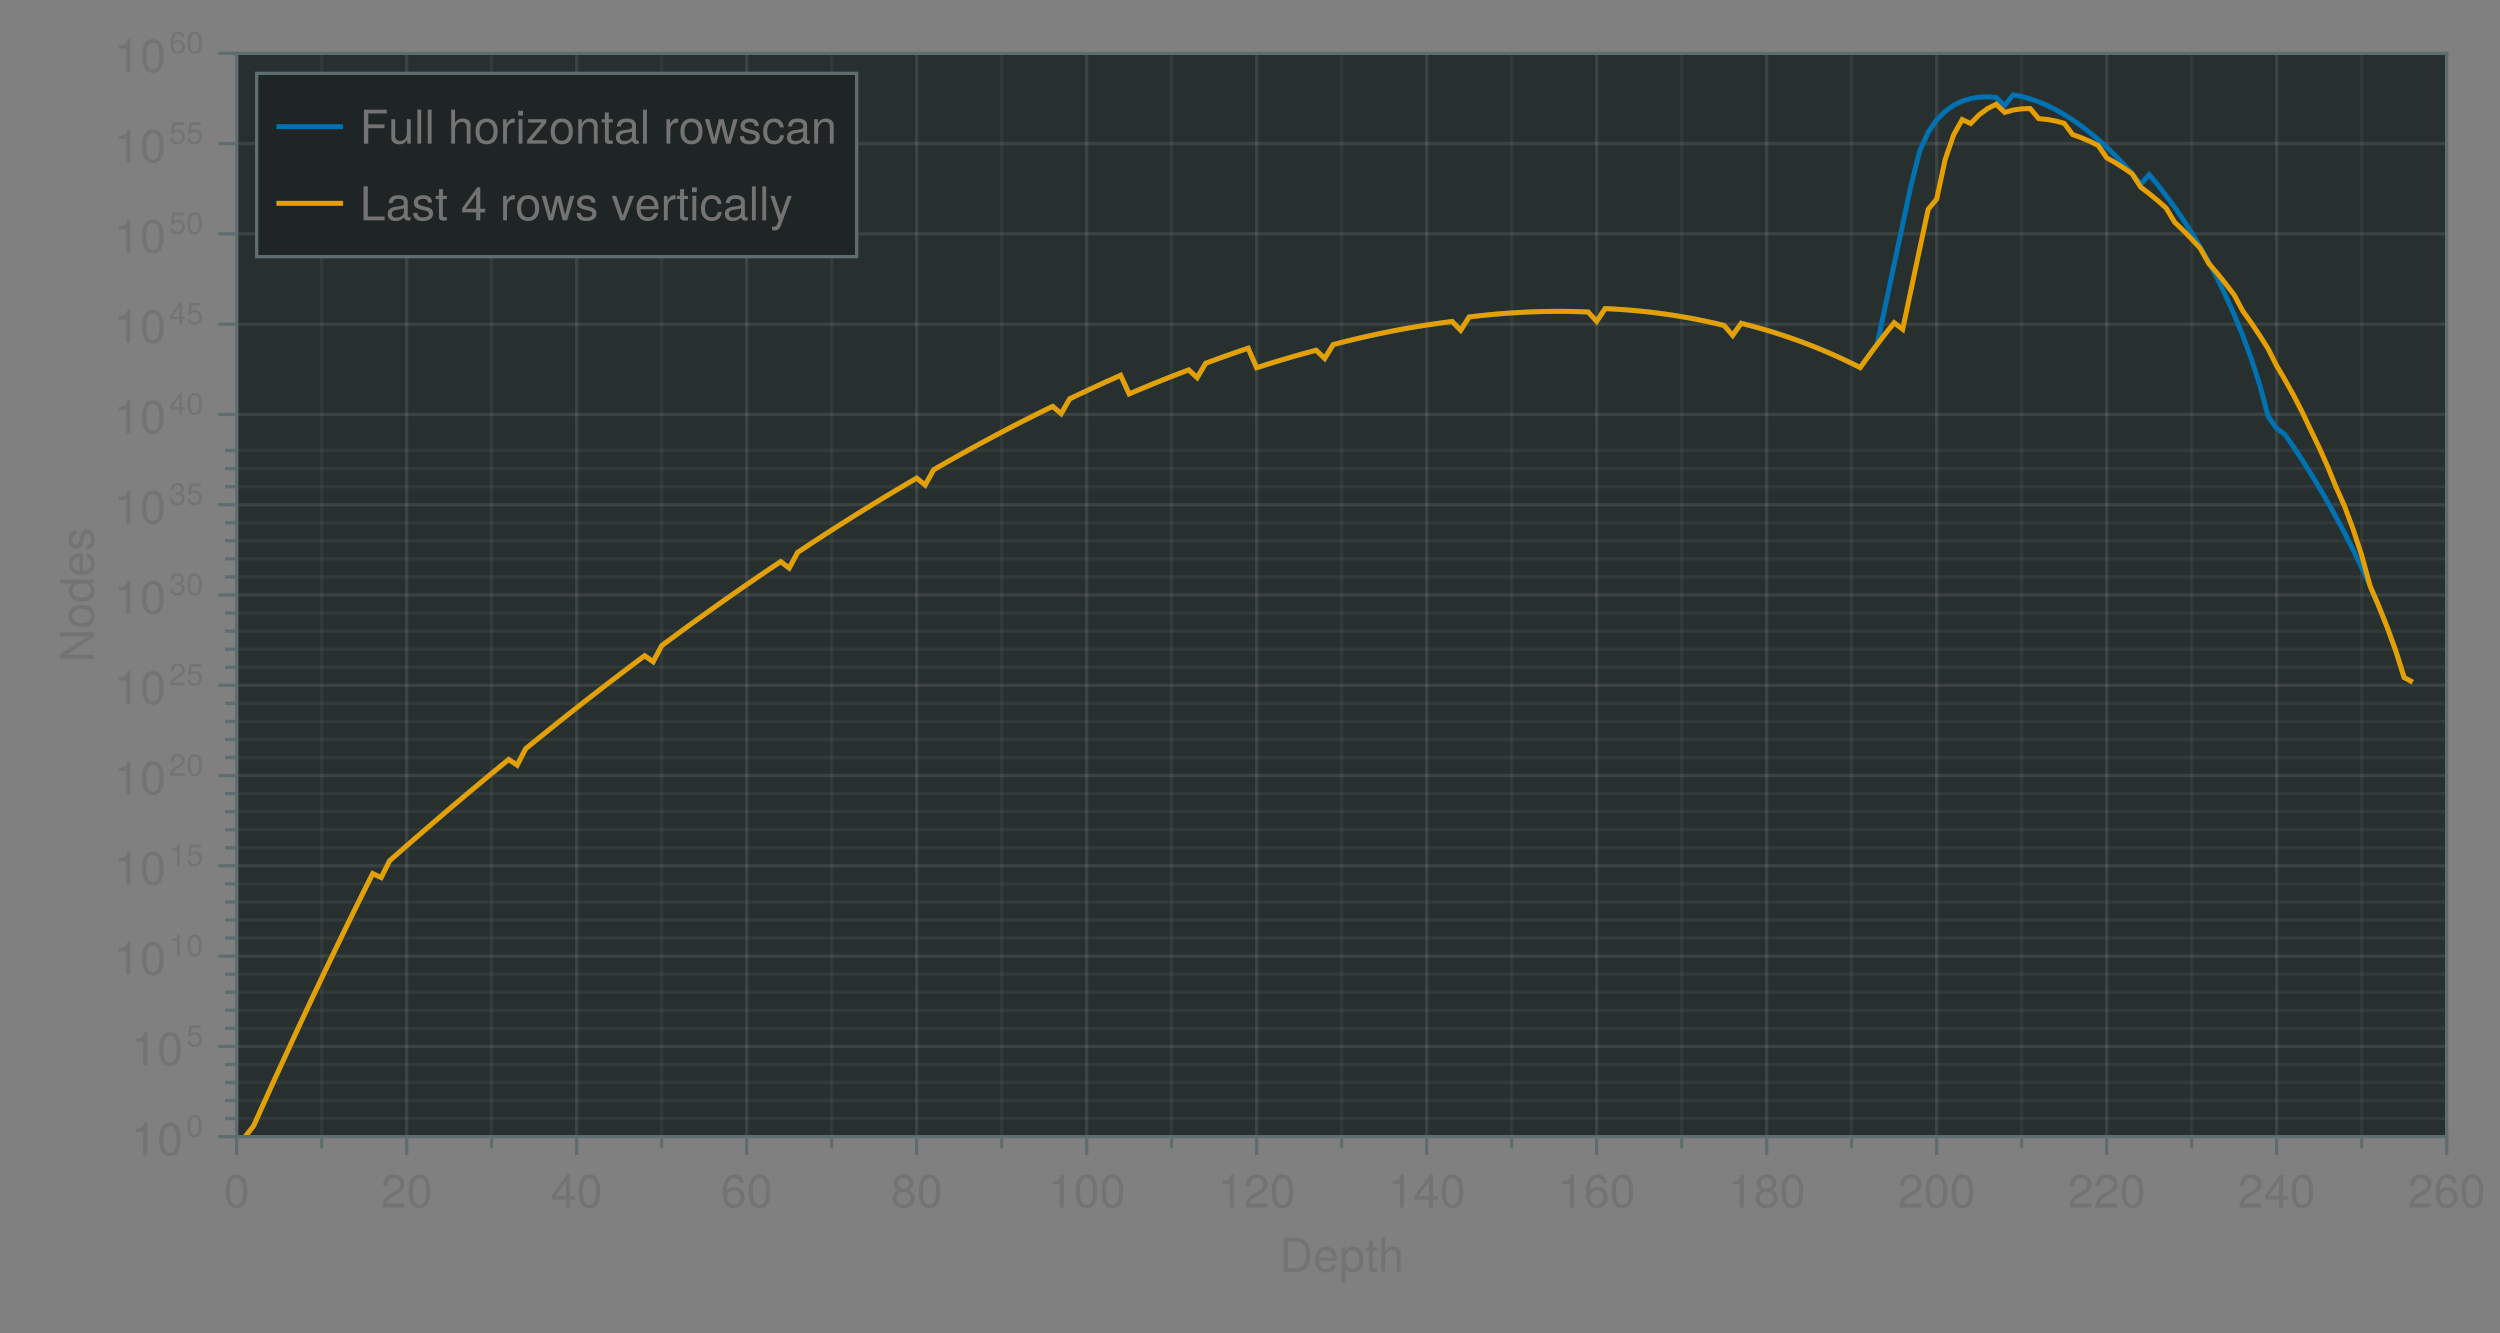 <?xml version="1.0" encoding="UTF-8"?>
<svg xmlns="http://www.w3.org/2000/svg" xmlns:xlink="http://www.w3.org/1999/xlink" width="750" height="400" viewBox="0 0 750 400">
<rect x="0" y="0" width="750" height="400" fill="#808080" stroke="none"/>
<defs>
<g>
<g id="glyph-0-0-2abc8558">
<path d="M 9.344 -5.109 C 9.344 -1.938 7.75 0 5.188 0 C 5.188 0 1.25 0 1.25 0 C 1.25 0 1.25 -10.203 1.25 -10.203 C 1.25 -10.203 5.188 -10.203 5.188 -10.203 C 7.766 -10.203 9.344 -8.281 9.344 -5.109 Z M 8.031 -5.094 C 8.031 -7.703 6.969 -9.062 4.953 -9.062 C 4.953 -9.062 2.547 -9.062 2.547 -9.062 C 2.547 -9.062 2.547 -1.141 2.547 -1.141 C 2.547 -1.141 4.953 -1.141 4.953 -1.141 C 6.969 -1.141 8.031 -2.516 8.031 -5.094 Z M 8.031 -5.094 "/>
</g>
<g id="glyph-0-1-2abc8558">
<path d="M 7.188 -3.328 C 7.188 -3.328 1.781 -3.328 1.781 -3.328 C 1.812 -1.656 2.719 -0.875 3.938 -0.875 C 4.875 -0.875 5.531 -1.266 5.859 -2.219 C 5.859 -2.219 7.031 -2.219 7.031 -2.219 C 6.734 -0.734 5.578 0.203 3.891 0.203 C 1.828 0.203 0.562 -1.219 0.562 -3.625 C 0.562 -6.031 1.875 -7.547 3.922 -7.547 C 5.297 -7.547 6.406 -6.812 6.891 -5.609 C 7.094 -5.062 7.188 -4.391 7.188 -3.328 Z M 5.938 -4.375 C 5.938 -5.516 5.047 -6.469 3.906 -6.469 C 2.734 -6.469 1.906 -5.594 1.812 -4.281 C 1.812 -4.281 5.922 -4.281 5.922 -4.281 C 5.938 -4.312 5.938 -4.375 5.938 -4.375 Z M 5.938 -4.375 "/>
</g>
<g id="glyph-0-2-2abc8558">
<path d="M 7.328 -3.594 C 7.328 -1.266 6.078 0.203 4.188 0.203 C 3.234 0.203 2.547 -0.125 1.938 -0.875 C 1.938 -0.875 1.938 3.047 1.938 3.047 C 1.938 3.047 0.766 3.047 0.766 3.047 C 0.766 3.047 0.766 -7.344 0.766 -7.344 C 0.766 -7.344 1.828 -7.344 1.828 -7.344 C 1.828 -7.344 1.828 -6.234 1.828 -6.234 C 2.375 -7.094 3.172 -7.547 4.172 -7.547 C 6.125 -7.547 7.328 -6.062 7.328 -3.594 Z M 6.109 -3.625 C 6.109 -5.375 5.266 -6.453 3.969 -6.453 C 2.75 -6.453 1.938 -5.328 1.938 -3.609 C 1.938 -1.891 2.75 -0.875 3.969 -0.875 C 5.25 -0.875 6.109 -1.953 6.109 -3.625 Z M 6.109 -3.625 "/>
</g>
<g id="glyph-0-3-2abc8558">
<path d="M 3.562 0 C 3.156 0.062 2.891 0.094 2.609 0.094 C 1.688 0.094 1.188 -0.328 1.188 -1.062 C 1.188 -1.062 1.188 -6.391 1.188 -6.391 C 1.188 -6.391 0.203 -6.391 0.203 -6.391 C 0.203 -6.391 0.203 -7.344 0.203 -7.344 C 0.203 -7.344 1.188 -7.344 1.188 -7.344 C 1.188 -7.344 1.188 -9.359 1.188 -9.359 C 1.188 -9.359 2.359 -9.359 2.359 -9.359 C 2.359 -9.359 2.359 -7.344 2.359 -7.344 C 2.359 -7.344 3.562 -7.344 3.562 -7.344 C 3.562 -7.344 3.562 -6.391 3.562 -6.391 C 3.562 -6.391 2.359 -6.391 2.359 -6.391 C 2.359 -6.391 2.359 -1.578 2.359 -1.578 C 2.359 -1.062 2.484 -0.922 3 -0.922 C 3.219 -0.922 3.406 -0.938 3.562 -0.984 C 3.562 -0.984 3.562 0 3.562 0 Z M 3.562 0 "/>
</g>
<g id="glyph-0-4-2abc8558">
<path d="M 6.797 0 C 6.797 0 5.641 0 5.641 0 C 5.641 0 5.641 -5.078 5.641 -5.078 C 5.641 -6.047 4.953 -6.531 4.125 -6.531 C 2.922 -6.531 2.141 -5.547 2.141 -4.047 C 2.141 -4.047 2.141 0 2.141 0 C 2.141 0 0.984 0 0.984 0 C 0.984 0 0.984 -10.203 0.984 -10.203 C 0.984 -10.203 2.141 -10.203 2.141 -10.203 C 2.141 -10.203 2.141 -6.328 2.141 -6.328 C 2.828 -7.219 3.453 -7.547 4.5 -7.547 C 5.922 -7.547 6.797 -6.781 6.797 -5.547 C 6.797 -5.547 6.797 0 6.797 0 Z M 6.797 0 "/>
</g>
<g id="glyph-0-5-2abc8558">
<path d="M 7.094 -4.781 C 7.094 -1.516 5.953 0.203 3.844 0.203 C 1.719 0.203 0.609 -1.516 0.609 -4.859 C 0.609 -8.188 1.703 -9.922 3.844 -9.922 C 6 -9.922 7.094 -8.219 7.094 -4.781 Z M 5.844 -4.891 C 5.844 -7.547 5.188 -8.828 3.844 -8.828 C 2.516 -8.828 1.859 -7.562 1.859 -4.844 C 1.859 -2.125 2.516 -0.812 3.828 -0.812 C 5.188 -0.812 5.844 -2.078 5.844 -4.891 Z M 5.844 -4.891 "/>
</g>
<g id="glyph-0-6-2abc8558">
<path d="M 7.281 -2.375 C 7.281 -2.375 5.812 -2.375 5.812 -2.375 C 5.812 -2.375 5.812 0 5.812 0 C 5.812 0 4.578 0 4.578 0 C 4.578 0 4.578 -2.375 4.578 -2.375 C 4.578 -2.375 0.391 -2.375 0.391 -2.375 C 0.391 -2.375 0.391 -3.688 0.391 -3.688 C 0.391 -3.688 4.906 -9.922 4.906 -9.922 C 4.906 -9.922 5.812 -9.922 5.812 -9.922 C 5.812 -9.922 5.812 -3.484 5.812 -3.484 C 5.812 -3.484 7.281 -3.484 7.281 -3.484 C 7.281 -3.484 7.281 -2.375 7.281 -2.375 Z M 4.578 -3.484 C 4.578 -3.484 4.578 -7.828 4.578 -7.828 C 4.578 -7.828 1.469 -3.484 1.469 -3.484 C 1.469 -3.484 4.578 -3.484 4.578 -3.484 Z M 4.578 -3.484 "/>
</g>
<g id="glyph-0-7-2abc8558">
<path d="M 7.188 -3.078 C 7.188 -1.141 5.828 0.203 3.938 0.203 C 1.672 0.203 0.609 -1.422 0.609 -4.516 C 0.609 -7.984 1.844 -9.922 4.156 -9.922 C 5.672 -9.922 6.734 -8.953 6.969 -7.344 C 6.969 -7.344 5.734 -7.344 5.734 -7.344 C 5.547 -8.281 4.938 -8.828 4.078 -8.828 C 2.656 -8.828 1.875 -7.484 1.859 -5.062 C 2.391 -5.797 3.156 -6.172 4.141 -6.172 C 5.922 -6.172 7.188 -4.922 7.188 -3.078 Z M 5.922 -2.984 C 5.922 -4.312 5.188 -5.078 3.984 -5.078 C 2.766 -5.078 1.938 -4.281 1.938 -3.047 C 1.938 -1.781 2.797 -0.875 3.953 -0.875 C 5.078 -0.875 5.922 -1.734 5.922 -2.984 Z M 5.922 -2.984 "/>
</g>
<g id="glyph-0-8-2abc8558">
<path d="M 7.188 -2.797 C 7.188 -1 5.812 0.203 3.844 0.203 C 1.891 0.203 0.516 -1 0.516 -2.812 C 0.516 -3.906 1.078 -4.672 2.219 -5.219 C 1.203 -5.859 0.875 -6.359 0.875 -7.281 C 0.875 -8.828 2.094 -9.922 3.844 -9.922 C 5.609 -9.922 6.828 -8.828 6.828 -7.281 C 6.828 -6.344 6.5 -5.844 5.469 -5.219 C 6.625 -4.672 7.188 -3.906 7.188 -2.797 Z M 5.578 -7.25 C 5.578 -8.219 4.906 -8.828 3.844 -8.828 C 2.812 -8.828 2.125 -8.219 2.125 -7.266 C 2.125 -6.328 2.812 -5.719 3.844 -5.719 C 4.891 -5.719 5.578 -6.328 5.578 -7.25 Z M 5.922 -2.781 C 5.922 -3.953 5.078 -4.672 3.844 -4.672 C 2.625 -4.672 1.781 -3.953 1.781 -2.781 C 1.781 -1.625 2.625 -0.875 3.828 -0.875 C 5.078 -0.875 5.922 -1.609 5.922 -2.781 Z M 5.922 -2.781 "/>
</g>
<g id="glyph-0-9-2abc8558">
<path d="M 4.859 0 C 4.859 0 3.625 0 3.625 0 C 3.625 0 3.625 -7.062 3.625 -7.062 C 3.625 -7.062 1.422 -7.062 1.422 -7.062 C 1.422 -7.062 1.422 -7.953 1.422 -7.953 C 3.328 -8.188 3.609 -8.406 4.047 -9.922 C 4.047 -9.922 4.859 -9.922 4.859 -9.922 C 4.859 -9.922 4.859 0 4.859 0 Z M 4.859 0 "/>
</g>
<g id="glyph-0-10-2abc8558">
<path d="M 7.156 -7.016 C 7.156 -5.797 6.438 -4.766 5.047 -4.016 C 5.047 -4.016 3.656 -3.266 3.656 -3.266 C 2.438 -2.547 1.984 -2.031 1.859 -1.219 C 1.859 -1.219 7.078 -1.219 7.078 -1.219 C 7.078 -1.219 7.078 0 7.078 0 C 7.078 0 0.469 0 0.469 0 C 0.594 -2.188 1.188 -3.125 3.266 -4.297 C 3.266 -4.297 4.547 -5.031 4.547 -5.031 C 5.438 -5.531 5.891 -6.203 5.891 -6.984 C 5.891 -8.047 5.047 -8.844 3.938 -8.844 C 2.719 -8.844 2.031 -8.141 1.938 -6.484 C 1.938 -6.484 0.703 -6.484 0.703 -6.484 C 0.766 -8.891 1.953 -9.922 3.969 -9.922 C 5.859 -9.922 7.156 -8.688 7.156 -7.016 Z M 7.156 -7.016 "/>
</g>
<g id="glyph-0-11-2abc8558">
<path d="M 8.109 -9.062 C 8.109 -9.062 2.562 -9.062 2.562 -9.062 C 2.562 -9.062 2.562 -5.797 2.562 -5.797 C 2.562 -5.797 7.438 -5.797 7.438 -5.797 C 7.438 -5.797 7.438 -4.641 7.438 -4.641 C 7.438 -4.641 2.562 -4.641 2.562 -4.641 C 2.562 -4.641 2.562 0 2.562 0 C 2.562 0 1.266 0 1.266 0 C 1.266 0 1.266 -10.203 1.266 -10.203 C 1.266 -10.203 8.109 -10.203 8.109 -10.203 C 8.109 -10.203 8.109 -9.062 8.109 -9.062 Z M 8.109 -9.062 "/>
</g>
<g id="glyph-0-12-2abc8558">
<path d="M 6.75 0 C 6.75 0 5.703 0 5.703 0 C 5.703 0 5.703 -1.141 5.703 -1.141 C 5.016 -0.172 4.328 0.203 3.25 0.203 C 1.812 0.203 0.906 -0.578 0.906 -1.797 C 0.906 -1.797 0.906 -7.344 0.906 -7.344 C 0.906 -7.344 2.078 -7.344 2.078 -7.344 C 2.078 -7.344 2.078 -2.25 2.078 -2.25 C 2.078 -1.375 2.656 -0.812 3.578 -0.812 C 4.797 -0.812 5.594 -1.797 5.594 -3.297 C 5.594 -3.297 5.594 -7.344 5.594 -7.344 C 5.594 -7.344 6.75 -7.344 6.75 -7.344 C 6.75 -7.344 6.75 0 6.75 0 Z M 6.75 0 "/>
</g>
<g id="glyph-0-13-2abc8558">
<path d="M 2.109 0 C 2.109 0 0.953 0 0.953 0 C 0.953 0 0.953 -10.203 0.953 -10.203 C 0.953 -10.203 2.109 -10.203 2.109 -10.203 C 2.109 -10.203 2.109 0 2.109 0 Z M 2.109 0 "/>
</g>
<g id="glyph-0-14-2abc8558">
</g>
<g id="glyph-0-15-2abc8558">
<path d="M 7.141 -3.609 C 7.141 -1.203 5.875 0.203 3.828 0.203 C 1.734 0.203 0.5 -1.203 0.5 -3.672 C 0.5 -6.125 1.75 -7.547 3.812 -7.547 C 5.922 -7.547 7.141 -6.141 7.141 -3.609 Z M 5.922 -3.625 C 5.922 -5.453 5.141 -6.469 3.828 -6.469 C 2.516 -6.469 1.719 -5.438 1.719 -3.672 C 1.719 -1.891 2.516 -0.875 3.828 -0.875 C 5.109 -0.875 5.922 -1.906 5.922 -3.625 Z M 5.922 -3.625 "/>
</g>
<g id="glyph-0-16-2abc8558">
<path d="M 4.5 -6.312 C 2.688 -6.281 2.141 -5.453 2.141 -3.812 C 2.141 -3.812 2.141 0 2.141 0 C 2.141 0 0.984 0 0.984 0 C 0.984 0 0.984 -7.344 0.984 -7.344 C 0.984 -7.344 2.047 -7.344 2.047 -7.344 C 2.047 -7.344 2.047 -6 2.047 -6 C 2.719 -7.094 3.297 -7.547 4.047 -7.547 C 4.203 -7.547 4.297 -7.531 4.5 -7.5 C 4.5 -7.5 4.5 -6.312 4.5 -6.312 Z M 4.5 -6.312 "/>
</g>
<g id="glyph-0-17-2abc8558">
<path d="M 2.141 0 C 2.141 0 0.984 0 0.984 0 C 0.984 0 0.984 -7.344 0.984 -7.344 C 0.984 -7.344 2.141 -7.344 2.141 -7.344 C 2.141 -7.344 2.141 0 2.141 0 Z M 2.297 -8.438 C 2.297 -8.438 0.844 -8.438 0.844 -8.438 C 0.844 -8.438 0.844 -9.891 0.844 -9.891 C 0.844 -9.891 2.297 -9.891 2.297 -9.891 C 2.297 -9.891 2.297 -8.438 2.297 -8.438 Z M 2.297 -8.438 "/>
</g>
<g id="glyph-0-18-2abc8558">
<path d="M 6.391 0 C 6.391 0 0.438 0 0.438 0 C 0.438 0 0.438 -1.047 0.438 -1.047 C 0.438 -1.047 4.812 -6.312 4.812 -6.312 C 4.812 -6.312 0.734 -6.312 0.734 -6.312 C 0.734 -6.312 0.734 -7.344 0.734 -7.344 C 0.734 -7.344 6.203 -7.344 6.203 -7.344 C 6.203 -7.344 6.203 -6.297 6.203 -6.297 C 6.203 -6.297 1.844 -1.016 1.844 -1.016 C 1.844 -1.016 6.391 -1.016 6.391 -1.016 C 6.391 -1.016 6.391 0 6.391 0 Z M 6.391 0 "/>
</g>
<g id="glyph-0-19-2abc8558">
<path d="M 6.812 0 C 6.812 0 5.656 0 5.656 0 C 5.656 0 5.656 -5.078 5.656 -5.078 C 5.656 -5.969 5.062 -6.531 4.141 -6.531 C 2.953 -6.531 2.141 -5.547 2.141 -4.047 C 2.141 -4.047 2.141 0 2.141 0 C 2.141 0 0.984 0 0.984 0 C 0.984 0 0.984 -7.344 0.984 -7.344 C 0.984 -7.344 2.062 -7.344 2.062 -7.344 C 2.062 -7.344 2.062 -6.109 2.062 -6.109 C 2.703 -7.125 3.406 -7.547 4.5 -7.547 C 5.906 -7.547 6.812 -6.766 6.812 -5.547 C 6.812 -5.547 6.812 0 6.812 0 Z M 6.812 0 "/>
</g>
<g id="glyph-0-20-2abc8558">
<path d="M 7.484 -0.031 C 7.109 0.062 6.938 0.094 6.688 0.094 C 6.125 0.094 5.609 -0.312 5.484 -0.875 C 4.844 -0.188 3.938 0.203 3 0.203 C 1.516 0.203 0.594 -0.578 0.594 -1.906 C 0.594 -2.797 1.016 -3.453 1.875 -3.812 C 2.328 -3.984 2.578 -4.047 4.234 -4.25 C 5.156 -4.375 5.453 -4.578 5.453 -5.062 C 5.453 -5.062 5.453 -5.375 5.453 -5.375 C 5.453 -6.078 4.859 -6.469 3.812 -6.469 C 2.719 -6.469 2.188 -6.062 2.094 -5.172 C 2.094 -5.172 0.906 -5.172 0.906 -5.172 C 0.984 -6.859 2.078 -7.547 3.844 -7.547 C 5.656 -7.547 6.609 -6.844 6.609 -5.547 C 6.609 -5.547 6.609 -1.453 6.609 -1.453 C 6.609 -1.094 6.828 -0.875 7.234 -0.875 C 7.312 -0.875 7.359 -0.875 7.484 -0.906 C 7.484 -0.906 7.484 -0.031 7.484 -0.031 Z M 5.453 -2.531 C 5.453 -2.531 5.453 -3.625 5.453 -3.625 C 5.047 -3.438 4.797 -3.391 3.562 -3.219 C 2.328 -3.031 1.812 -2.703 1.812 -1.938 C 1.812 -1.141 2.344 -0.812 3.25 -0.812 C 4.375 -0.812 5.453 -1.484 5.453 -2.531 Z M 5.453 -2.531 "/>
</g>
<g id="glyph-0-21-2abc8558">
<path d="M 9.906 -7.344 C 9.906 -7.344 7.75 0 7.75 0 C 7.75 0 6.422 0 6.422 0 C 6.422 0 4.938 -5.75 4.938 -5.75 C 4.938 -5.75 3.531 0 3.531 0 C 3.531 0 2.219 0 2.219 0 C 2.219 0 0.078 -7.344 0.078 -7.344 C 0.078 -7.344 1.375 -7.344 1.375 -7.344 C 1.375 -7.344 2.875 -1.625 2.875 -1.625 C 2.875 -1.625 4.266 -7.344 4.266 -7.344 C 4.266 -7.344 5.703 -7.344 5.703 -7.344 C 5.703 -7.344 7.141 -1.625 7.141 -1.625 C 7.141 -1.625 8.594 -7.344 8.594 -7.344 C 8.594 -7.344 9.906 -7.344 9.906 -7.344 Z M 9.906 -7.344 "/>
</g>
<g id="glyph-0-22-2abc8558">
<path d="M 6.422 -2.062 C 6.422 -0.641 5.25 0.203 3.406 0.203 C 1.484 0.203 0.531 -0.547 0.469 -2.234 C 0.469 -2.234 1.703 -2.234 1.703 -2.234 C 1.859 -1.125 2.453 -0.875 3.5 -0.875 C 4.516 -0.875 5.203 -1.281 5.203 -1.953 C 5.203 -2.484 4.891 -2.734 4.078 -2.922 C 4.078 -2.922 2.984 -3.188 2.984 -3.188 C 1.25 -3.609 0.656 -4.156 0.656 -5.312 C 0.656 -6.656 1.766 -7.547 3.469 -7.547 C 5.172 -7.547 6.125 -6.734 6.125 -5.297 C 6.125 -5.297 4.906 -5.297 4.906 -5.297 C 4.875 -6.062 4.375 -6.469 3.438 -6.469 C 2.484 -6.469 1.875 -6.031 1.875 -5.359 C 1.875 -4.844 2.281 -4.531 3.234 -4.312 C 3.234 -4.312 4.359 -4.047 4.359 -4.047 C 5.812 -3.703 6.422 -3.156 6.422 -2.062 Z M 6.422 -2.062 "/>
</g>
<g id="glyph-0-23-2abc8558">
<path d="M 6.672 -2.516 C 6.531 -0.844 5.438 0.203 3.688 0.203 C 1.688 0.203 0.438 -1.234 0.438 -3.594 C 0.438 -6.031 1.719 -7.547 3.703 -7.547 C 5.328 -7.547 6.453 -6.656 6.594 -4.875 C 6.594 -4.875 5.422 -4.875 5.422 -4.875 C 5.281 -5.891 4.656 -6.469 3.688 -6.469 C 2.406 -6.469 1.656 -5.438 1.656 -3.594 C 1.656 -1.859 2.422 -0.875 3.703 -0.875 C 4.703 -0.875 5.312 -1.344 5.5 -2.516 C 5.5 -2.516 6.672 -2.516 6.672 -2.516 Z M 6.672 -2.516 "/>
</g>
<g id="glyph-0-24-2abc8558">
<path d="M 7.469 0 C 7.469 0 1.125 0 1.125 0 C 1.125 0 1.125 -10.203 1.125 -10.203 C 1.125 -10.203 2.422 -10.203 2.422 -10.203 C 2.422 -10.203 2.422 -1.141 2.422 -1.141 C 2.422 -1.141 7.469 -1.141 7.469 -1.141 C 7.469 -1.141 7.469 0 7.469 0 Z M 7.469 0 "/>
</g>
<g id="glyph-0-25-2abc8558">
<path d="M 6.797 -7.344 C 6.797 -7.344 3.984 0 3.984 0 C 3.984 0 2.719 0 2.719 0 C 2.719 0 0.141 -7.344 0.141 -7.344 C 0.141 -7.344 1.453 -7.344 1.453 -7.344 C 1.453 -7.344 3.422 -1.391 3.422 -1.391 C 3.422 -1.391 5.484 -7.344 5.484 -7.344 C 5.484 -7.344 6.797 -7.344 6.797 -7.344 Z M 6.797 -7.344 "/>
</g>
<g id="glyph-0-26-2abc8558">
<path d="M 6.688 -7.344 C 6.688 -7.344 3.438 1.547 3.438 1.547 C 3.031 2.594 2.359 3.047 1.547 3.047 C 1.234 3.047 1 3 0.75 2.875 C 0.75 2.875 0.75 1.812 0.75 1.812 C 1.016 1.875 1.203 1.906 1.375 1.906 C 1.875 1.906 2.109 1.703 2.312 1.188 C 2.312 1.188 2.766 0.031 2.766 0.031 C 2.766 0.031 0.281 -7.344 0.281 -7.344 C 0.281 -7.344 1.531 -7.344 1.531 -7.344 C 1.531 -7.344 3.406 -1.625 3.406 -1.625 C 3.406 -1.625 5.438 -7.344 5.438 -7.344 C 5.438 -7.344 6.688 -7.344 6.688 -7.344 Z M 6.688 -7.344 "/>
</g>
<g id="glyph-1-0-2abc8558">
<path d="M 7.156 -7.016 C 7.156 -5.797 6.438 -4.766 5.047 -4.016 C 5.047 -4.016 3.656 -3.266 3.656 -3.266 C 2.438 -2.547 1.984 -2.031 1.859 -1.219 C 1.859 -1.219 7.078 -1.219 7.078 -1.219 C 7.078 -1.219 7.078 0 7.078 0 C 7.078 0 0.469 0 0.469 0 C 0.594 -2.188 1.188 -3.125 3.266 -4.297 C 3.266 -4.297 4.547 -5.031 4.547 -5.031 C 5.438 -5.531 5.891 -6.203 5.891 -6.984 C 5.891 -8.047 5.047 -8.844 3.938 -8.844 C 2.719 -8.844 2.031 -8.141 1.938 -6.484 C 1.938 -6.484 0.703 -6.484 0.703 -6.484 C 0.766 -8.891 1.953 -9.922 3.969 -9.922 C 5.859 -9.922 7.156 -8.688 7.156 -7.016 Z M 7.156 -7.016 "/>
</g>
<g id="glyph-1-1-2abc8558">
<path d="M 2.109 0 C 2.109 0 0.953 0 0.953 0 C 0.953 0 0.953 -10.203 0.953 -10.203 C 0.953 -10.203 2.109 -10.203 2.109 -10.203 C 2.109 -10.203 2.109 0 2.109 0 Z M 2.109 0 "/>
</g>
<g id="glyph-2-0-2abc8558">
<path d="M 0 -9.047 C 0 -9.047 0 -7.578 0 -7.578 C 0 -7.578 -8.281 -2.297 -8.281 -2.297 C -8.281 -2.297 0 -2.297 0 -2.297 C 0 -2.297 0 -1.062 0 -1.062 C 0 -1.062 -10.203 -1.062 -10.203 -1.062 C -10.203 -1.062 -10.203 -2.484 -10.203 -2.484 C -10.203 -2.484 -1.859 -7.812 -1.859 -7.812 C -1.859 -7.812 -10.203 -7.812 -10.203 -7.812 C -10.203 -7.812 -10.203 -9.047 -10.203 -9.047 C -10.203 -9.047 0 -9.047 0 -9.047 Z M 0 -9.047 "/>
</g>
<g id="glyph-3-0-2abc8558">
<path d="M -3.609 -7.141 C -1.203 -7.141 0.203 -5.875 0.203 -3.828 C 0.203 -1.734 -1.203 -0.5 -3.672 -0.5 C -6.125 -0.5 -7.547 -1.75 -7.547 -3.812 C -7.547 -5.922 -6.141 -7.141 -3.609 -7.141 Z M -3.625 -5.922 C -5.453 -5.922 -6.469 -5.141 -6.469 -3.828 C -6.469 -2.516 -5.438 -1.719 -3.672 -1.719 C -1.891 -1.719 -0.875 -2.516 -0.875 -3.828 C -0.875 -5.109 -1.906 -5.922 -3.625 -5.922 Z M -3.625 -5.922 "/>
</g>
<g id="glyph-4-0-2abc8558">
<path d="M 0 -6.938 C 0 -6.938 0 -5.891 0 -5.891 C 0 -5.891 -1.078 -5.891 -1.078 -5.891 C -0.172 -5.266 0.203 -4.562 0.203 -3.562 C 0.203 -1.578 -1.266 -0.359 -3.734 -0.359 C -6.078 -0.359 -7.547 -1.609 -7.547 -3.516 C -7.547 -4.5 -7.156 -5.281 -6.406 -5.766 C -6.406 -5.766 -10.203 -5.766 -10.203 -5.766 C -10.203 -5.766 -10.203 -6.938 -10.203 -6.938 C -10.203 -6.938 0 -6.938 0 -6.938 Z M -3.641 -5.766 C -5.328 -5.766 -6.453 -4.969 -6.453 -3.703 C -6.453 -2.438 -5.375 -1.578 -3.672 -1.578 C -1.953 -1.578 -0.875 -2.438 -0.875 -3.719 C -0.875 -4.953 -1.953 -5.766 -3.641 -5.766 Z M -3.641 -5.766 "/>
</g>
<g id="glyph-5-0-2abc8558">
<path d="M -3.328 -7.188 C -3.328 -7.188 -3.328 -1.781 -3.328 -1.781 C -1.656 -1.812 -0.875 -2.719 -0.875 -3.938 C -0.875 -4.875 -1.266 -5.531 -2.219 -5.859 C -2.219 -5.859 -2.219 -7.031 -2.219 -7.031 C -0.734 -6.734 0.203 -5.578 0.203 -3.891 C 0.203 -1.828 -1.219 -0.562 -3.625 -0.562 C -6.031 -0.562 -7.547 -1.875 -7.547 -3.922 C -7.547 -5.297 -6.812 -6.406 -5.609 -6.891 C -5.062 -7.094 -4.391 -7.188 -3.328 -7.188 Z M -4.375 -5.938 C -5.516 -5.938 -6.469 -5.047 -6.469 -3.906 C -6.469 -2.734 -5.594 -1.906 -4.281 -1.812 C -4.281 -1.812 -4.281 -5.922 -4.281 -5.922 C -4.312 -5.938 -4.375 -5.938 -4.375 -5.938 Z M -4.375 -5.938 "/>
</g>
<g id="glyph-6-0-2abc8558">
<path d="M -2.062 -6.422 C -0.641 -6.422 0.203 -5.25 0.203 -3.406 C 0.203 -1.484 -0.547 -0.531 -2.234 -0.469 C -2.234 -0.469 -2.234 -1.703 -2.234 -1.703 C -1.125 -1.859 -0.875 -2.453 -0.875 -3.5 C -0.875 -4.516 -1.281 -5.203 -1.953 -5.203 C -2.484 -5.203 -2.734 -4.891 -2.922 -4.078 C -2.922 -4.078 -3.188 -2.984 -3.188 -2.984 C -3.609 -1.25 -4.156 -0.656 -5.312 -0.656 C -6.656 -0.656 -7.547 -1.766 -7.547 -3.469 C -7.547 -5.172 -6.734 -6.125 -5.297 -6.125 C -5.297 -6.125 -5.297 -4.906 -5.297 -4.906 C -6.062 -4.875 -6.469 -4.375 -6.469 -3.438 C -6.469 -2.484 -6.031 -1.875 -5.359 -1.875 C -4.844 -1.875 -4.531 -2.281 -4.312 -3.234 C -4.312 -3.234 -4.047 -4.359 -4.047 -4.359 C -3.703 -5.812 -3.156 -6.422 -2.062 -6.422 Z M -2.062 -6.422 "/>
</g>
<g id="glyph-7-0-2abc8558">
<path d="M 4.688 -3.156 C 4.688 -1 3.922 0.141 2.547 0.141 C 1.141 0.141 0.391 -1 0.391 -3.203 C 0.391 -5.406 1.125 -6.547 2.547 -6.547 C 3.969 -6.547 4.688 -5.422 4.688 -3.156 Z M 3.844 -3.219 C 3.844 -4.984 3.422 -5.828 2.547 -5.828 C 1.656 -5.828 1.234 -4.984 1.234 -3.188 C 1.234 -1.406 1.656 -0.531 2.516 -0.531 C 3.422 -0.531 3.844 -1.359 3.844 -3.219 Z M 3.844 -3.219 "/>
</g>
<g id="glyph-7-1-2abc8558">
<path d="M 4.734 -2.172 C 4.734 -0.781 3.812 0.141 2.5 0.141 C 1.328 0.141 0.594 -0.375 0.328 -1.688 C 0.328 -1.688 1.141 -1.688 1.141 -1.688 C 1.328 -0.938 1.766 -0.578 2.469 -0.578 C 3.359 -0.578 3.906 -1.125 3.906 -2.062 C 3.906 -3.031 3.359 -3.594 2.469 -3.594 C 1.969 -3.594 1.656 -3.438 1.281 -2.984 C 1.281 -2.984 0.531 -2.984 0.531 -2.984 C 0.531 -2.984 1.016 -6.406 1.016 -6.406 C 1.016 -6.406 4.391 -6.406 4.391 -6.406 C 4.391 -6.406 4.391 -5.609 4.391 -5.609 C 4.391 -5.609 1.672 -5.609 1.672 -5.609 C 1.672 -5.609 1.406 -3.922 1.406 -3.922 C 1.797 -4.188 2.156 -4.312 2.625 -4.312 C 3.875 -4.312 4.734 -3.469 4.734 -2.172 Z M 4.734 -2.172 "/>
</g>
<g id="glyph-7-2-2abc8558">
<path d="M 3.203 0 C 3.203 0 2.391 0 2.391 0 C 2.391 0 2.391 -4.656 2.391 -4.656 C 2.391 -4.656 0.938 -4.656 0.938 -4.656 C 0.938 -4.656 0.938 -5.25 0.938 -5.25 C 2.203 -5.406 2.375 -5.547 2.672 -6.547 C 2.672 -6.547 3.203 -6.547 3.203 -6.547 C 3.203 -6.547 3.203 0 3.203 0 Z M 3.203 0 "/>
</g>
<g id="glyph-8-0-2abc8558">
<path d="M 4.719 -4.625 C 4.719 -3.828 4.25 -3.141 3.328 -2.656 C 3.328 -2.656 2.406 -2.156 2.406 -2.156 C 1.609 -1.688 1.312 -1.344 1.234 -0.797 C 1.234 -0.797 4.672 -0.797 4.672 -0.797 C 4.672 -0.797 4.672 0 4.672 0 C 4.672 0 0.312 0 0.312 0 C 0.391 -1.438 0.781 -2.062 2.156 -2.828 C 2.156 -2.828 3 -3.312 3 -3.312 C 3.578 -3.641 3.891 -4.094 3.891 -4.609 C 3.891 -5.312 3.328 -5.844 2.594 -5.844 C 1.797 -5.844 1.344 -5.375 1.281 -4.281 C 1.281 -4.281 0.469 -4.281 0.469 -4.281 C 0.516 -5.859 1.281 -6.547 2.625 -6.547 C 3.859 -6.547 4.719 -5.734 4.719 -4.625 Z M 4.719 -4.625 "/>
</g>
<g id="glyph-8-1-2abc8558">
<path d="M 4.688 -3.156 C 4.688 -1 3.922 0.141 2.547 0.141 C 1.141 0.141 0.391 -1 0.391 -3.203 C 0.391 -5.406 1.125 -6.547 2.547 -6.547 C 3.969 -6.547 4.688 -5.422 4.688 -3.156 Z M 3.844 -3.219 C 3.844 -4.984 3.422 -5.828 2.547 -5.828 C 1.656 -5.828 1.234 -4.984 1.234 -3.188 C 1.234 -1.406 1.656 -0.531 2.516 -0.531 C 3.422 -0.531 3.844 -1.359 3.844 -3.219 Z M 3.844 -3.219 "/>
</g>
<g id="glyph-8-2-2abc8558">
<path d="M 4.734 -2.172 C 4.734 -0.781 3.812 0.141 2.5 0.141 C 1.328 0.141 0.594 -0.375 0.328 -1.688 C 0.328 -1.688 1.141 -1.688 1.141 -1.688 C 1.328 -0.938 1.766 -0.578 2.469 -0.578 C 3.359 -0.578 3.906 -1.125 3.906 -2.062 C 3.906 -3.031 3.359 -3.594 2.469 -3.594 C 1.969 -3.594 1.656 -3.438 1.281 -2.984 C 1.281 -2.984 0.531 -2.984 0.531 -2.984 C 0.531 -2.984 1.016 -6.406 1.016 -6.406 C 1.016 -6.406 4.391 -6.406 4.391 -6.406 C 4.391 -6.406 4.391 -5.609 4.391 -5.609 C 4.391 -5.609 1.672 -5.609 1.672 -5.609 C 1.672 -5.609 1.406 -3.922 1.406 -3.922 C 1.797 -4.188 2.156 -4.312 2.625 -4.312 C 3.875 -4.312 4.734 -3.469 4.734 -2.172 Z M 4.734 -2.172 "/>
</g>
<g id="glyph-8-3-2abc8558">
<path d="M 4.672 -1.906 C 4.672 -0.672 3.797 0.141 2.453 0.141 C 1.125 0.141 0.391 -0.516 0.297 -1.969 C 0.297 -1.969 1.109 -1.969 1.109 -1.969 C 1.156 -1.031 1.594 -0.578 2.484 -0.578 C 3.328 -0.578 3.844 -1.078 3.844 -1.891 C 3.844 -2.625 3.375 -3.047 2.484 -3.047 C 2.484 -3.047 2.047 -3.047 2.047 -3.047 C 2.047 -3.047 2.047 -3.734 2.047 -3.734 C 3.344 -3.734 3.641 -4.016 3.641 -4.719 C 3.641 -5.406 3.219 -5.844 2.5 -5.844 C 1.656 -5.844 1.266 -5.406 1.25 -4.438 C 1.25 -4.438 0.438 -4.438 0.438 -4.438 C 0.469 -5.828 1.156 -6.547 2.484 -6.547 C 3.734 -6.547 4.484 -5.875 4.484 -4.75 C 4.484 -4.094 4.172 -3.672 3.562 -3.422 C 4.344 -3.156 4.672 -2.703 4.672 -1.906 Z M 4.672 -1.906 "/>
</g>
<g id="glyph-9-0-2abc8558">
<path d="M 4.797 -1.562 C 4.797 -1.562 3.828 -1.562 3.828 -1.562 C 3.828 -1.562 3.828 0 3.828 0 C 3.828 0 3.016 0 3.016 0 C 3.016 0 3.016 -1.562 3.016 -1.562 C 3.016 -1.562 0.266 -1.562 0.266 -1.562 C 0.266 -1.562 0.266 -2.422 0.266 -2.422 C 0.266 -2.422 3.234 -6.547 3.234 -6.547 C 3.234 -6.547 3.828 -6.547 3.828 -6.547 C 3.828 -6.547 3.828 -2.297 3.828 -2.297 C 3.828 -2.297 4.797 -2.297 4.797 -2.297 C 4.797 -2.297 4.797 -1.562 4.797 -1.562 Z M 3.016 -2.297 C 3.016 -2.297 3.016 -5.156 3.016 -5.156 C 3.016 -5.156 0.969 -2.297 0.969 -2.297 C 0.969 -2.297 3.016 -2.297 3.016 -2.297 Z M 3.016 -2.297 "/>
</g>
<g id="glyph-9-1-2abc8558">
<path d="M 4.688 -3.156 C 4.688 -1 3.922 0.141 2.547 0.141 C 1.141 0.141 0.391 -1 0.391 -3.203 C 0.391 -5.406 1.125 -6.547 2.547 -6.547 C 3.969 -6.547 4.688 -5.422 4.688 -3.156 Z M 3.844 -3.219 C 3.844 -4.984 3.422 -5.828 2.547 -5.828 C 1.656 -5.828 1.234 -4.984 1.234 -3.188 C 1.234 -1.406 1.656 -0.531 2.516 -0.531 C 3.422 -0.531 3.844 -1.359 3.844 -3.219 Z M 3.844 -3.219 "/>
</g>
<g id="glyph-9-2-2abc8558">
<path d="M 4.734 -2.172 C 4.734 -0.781 3.812 0.141 2.5 0.141 C 1.328 0.141 0.594 -0.375 0.328 -1.688 C 0.328 -1.688 1.141 -1.688 1.141 -1.688 C 1.328 -0.938 1.766 -0.578 2.469 -0.578 C 3.359 -0.578 3.906 -1.125 3.906 -2.062 C 3.906 -3.031 3.359 -3.594 2.469 -3.594 C 1.969 -3.594 1.656 -3.438 1.281 -2.984 C 1.281 -2.984 0.531 -2.984 0.531 -2.984 C 0.531 -2.984 1.016 -6.406 1.016 -6.406 C 1.016 -6.406 4.391 -6.406 4.391 -6.406 C 4.391 -6.406 4.391 -5.609 4.391 -5.609 C 4.391 -5.609 1.672 -5.609 1.672 -5.609 C 1.672 -5.609 1.406 -3.922 1.406 -3.922 C 1.797 -4.188 2.156 -4.312 2.625 -4.312 C 3.875 -4.312 4.734 -3.469 4.734 -2.172 Z M 4.734 -2.172 "/>
</g>
<g id="glyph-9-3-2abc8558">
<path d="M 4.734 -2.031 C 4.734 -0.75 3.844 0.141 2.594 0.141 C 1.094 0.141 0.391 -0.938 0.391 -2.984 C 0.391 -5.266 1.219 -6.547 2.75 -6.547 C 3.734 -6.547 4.438 -5.906 4.594 -4.844 C 4.594 -4.844 3.781 -4.844 3.781 -4.844 C 3.656 -5.469 3.266 -5.828 2.688 -5.828 C 1.75 -5.828 1.234 -4.938 1.234 -3.344 C 1.578 -3.828 2.094 -4.078 2.734 -4.078 C 3.906 -4.078 4.734 -3.25 4.734 -2.031 Z M 3.906 -1.969 C 3.906 -2.844 3.422 -3.359 2.625 -3.359 C 1.828 -3.359 1.281 -2.828 1.281 -2.016 C 1.281 -1.172 1.844 -0.578 2.609 -0.578 C 3.359 -0.578 3.906 -1.141 3.906 -1.969 Z M 3.906 -1.969 "/>
</g>
<g id="glyph-10-0-2abc8558">
<path d="M 6.422 -2.062 C 6.422 -0.641 5.25 0.203 3.406 0.203 C 1.484 0.203 0.531 -0.547 0.469 -2.234 C 0.469 -2.234 1.703 -2.234 1.703 -2.234 C 1.859 -1.125 2.453 -0.875 3.5 -0.875 C 4.516 -0.875 5.203 -1.281 5.203 -1.953 C 5.203 -2.484 4.891 -2.734 4.078 -2.922 C 4.078 -2.922 2.984 -3.188 2.984 -3.188 C 1.25 -3.609 0.656 -4.156 0.656 -5.312 C 0.656 -6.656 1.766 -7.547 3.469 -7.547 C 5.172 -7.547 6.125 -6.734 6.125 -5.297 C 6.125 -5.297 4.906 -5.297 4.906 -5.297 C 4.875 -6.062 4.375 -6.469 3.438 -6.469 C 2.484 -6.469 1.875 -6.031 1.875 -5.359 C 1.875 -4.844 2.281 -4.531 3.234 -4.312 C 3.234 -4.312 4.359 -4.047 4.359 -4.047 C 5.812 -3.703 6.422 -3.156 6.422 -2.062 Z M 6.422 -2.062 "/>
</g>
</g>
<clipPath id="clip-0-2abc8558">
<path clip-rule="nonzero" d="M 71 24 L 729 24 L 729 341 L 71 341 Z M 71 24 "/>
</clipPath>
<clipPath id="clip-1-2abc8558">
<path clip-rule="nonzero" d="M 71 27 L 729 27 L 729 341 L 71 341 Z M 71 27 "/>
</clipPath>
</defs>
<path fill-rule="nonzero" fill="rgb(15.686%, 18.431%, 18.431%)" fill-opacity="1" d="M 71 341 L 734 341 L 734 16 L 71 16 Z M 71 341 "/>
<path fill="none" stroke-width="1" stroke-linecap="butt" stroke-linejoin="miter" stroke="rgb(100%, 100%, 100%)" stroke-opacity="0.09" stroke-miterlimit="1.155" d="M 71 341 L 71 16 "/>
<path fill="none" stroke-width="1" stroke-linecap="butt" stroke-linejoin="miter" stroke="rgb(100%, 100%, 100%)" stroke-opacity="0.09" stroke-miterlimit="1.155" d="M 122 341 L 122 16 "/>
<path fill="none" stroke-width="1" stroke-linecap="butt" stroke-linejoin="miter" stroke="rgb(100%, 100%, 100%)" stroke-opacity="0.09" stroke-miterlimit="1.155" d="M 173 341 L 173 16 "/>
<path fill="none" stroke-width="1" stroke-linecap="butt" stroke-linejoin="miter" stroke="rgb(100%, 100%, 100%)" stroke-opacity="0.09" stroke-miterlimit="1.155" d="M 224 341 L 224 16 "/>
<path fill="none" stroke-width="1" stroke-linecap="butt" stroke-linejoin="miter" stroke="rgb(100%, 100%, 100%)" stroke-opacity="0.09" stroke-miterlimit="1.155" d="M 275 341 L 275 16 "/>
<path fill="none" stroke-width="1" stroke-linecap="butt" stroke-linejoin="miter" stroke="rgb(100%, 100%, 100%)" stroke-opacity="0.09" stroke-miterlimit="1.155" d="M 326 341 L 326 16 "/>
<path fill="none" stroke-width="1" stroke-linecap="butt" stroke-linejoin="miter" stroke="rgb(100%, 100%, 100%)" stroke-opacity="0.09" stroke-miterlimit="1.155" d="M 377 341 L 377 16 "/>
<path fill="none" stroke-width="1" stroke-linecap="butt" stroke-linejoin="miter" stroke="rgb(100%, 100%, 100%)" stroke-opacity="0.09" stroke-miterlimit="1.155" d="M 428 341 L 428 16 "/>
<path fill="none" stroke-width="1" stroke-linecap="butt" stroke-linejoin="miter" stroke="rgb(100%, 100%, 100%)" stroke-opacity="0.09" stroke-miterlimit="1.155" d="M 479 341 L 479 16 "/>
<path fill="none" stroke-width="1" stroke-linecap="butt" stroke-linejoin="miter" stroke="rgb(100%, 100%, 100%)" stroke-opacity="0.09" stroke-miterlimit="1.155" d="M 530 341 L 530 16 "/>
<path fill="none" stroke-width="1" stroke-linecap="butt" stroke-linejoin="miter" stroke="rgb(100%, 100%, 100%)" stroke-opacity="0.09" stroke-miterlimit="1.155" d="M 581 341 L 581 16 "/>
<path fill="none" stroke-width="1" stroke-linecap="butt" stroke-linejoin="miter" stroke="rgb(100%, 100%, 100%)" stroke-opacity="0.09" stroke-miterlimit="1.155" d="M 632 341 L 632 16 "/>
<path fill="none" stroke-width="1" stroke-linecap="butt" stroke-linejoin="miter" stroke="rgb(100%, 100%, 100%)" stroke-opacity="0.09" stroke-miterlimit="1.155" d="M 683 341 L 683 16 "/>
<path fill="none" stroke-width="1" stroke-linecap="butt" stroke-linejoin="miter" stroke="rgb(100%, 100%, 100%)" stroke-opacity="0.09" stroke-miterlimit="1.155" d="M 734 341 L 734 16 "/>
<path fill="none" stroke-width="1" stroke-linecap="butt" stroke-linejoin="miter" stroke="rgb(100%, 100%, 100%)" stroke-opacity="0.05" stroke-miterlimit="1.155" d="M 96.5 341 L 96.5 16 "/>
<path fill="none" stroke-width="1" stroke-linecap="butt" stroke-linejoin="miter" stroke="rgb(100%, 100%, 100%)" stroke-opacity="0.05" stroke-miterlimit="1.155" d="M 147.5 341 L 147.5 16 "/>
<path fill="none" stroke-width="1" stroke-linecap="butt" stroke-linejoin="miter" stroke="rgb(100%, 100%, 100%)" stroke-opacity="0.05" stroke-miterlimit="1.155" d="M 198.5 341 L 198.5 16 "/>
<path fill="none" stroke-width="1" stroke-linecap="butt" stroke-linejoin="miter" stroke="rgb(100%, 100%, 100%)" stroke-opacity="0.05" stroke-miterlimit="1.155" d="M 249.5 341 L 249.5 16 "/>
<path fill="none" stroke-width="1" stroke-linecap="butt" stroke-linejoin="miter" stroke="rgb(100%, 100%, 100%)" stroke-opacity="0.05" stroke-miterlimit="1.155" d="M 300.5 341 L 300.5 16 "/>
<path fill="none" stroke-width="1" stroke-linecap="butt" stroke-linejoin="miter" stroke="rgb(100%, 100%, 100%)" stroke-opacity="0.05" stroke-miterlimit="1.155" d="M 351.5 341 L 351.5 16 "/>
<path fill="none" stroke-width="1" stroke-linecap="butt" stroke-linejoin="miter" stroke="rgb(100%, 100%, 100%)" stroke-opacity="0.05" stroke-miterlimit="1.155" d="M 402.5 341 L 402.5 16 "/>
<path fill="none" stroke-width="1" stroke-linecap="butt" stroke-linejoin="miter" stroke="rgb(100%, 100%, 100%)" stroke-opacity="0.05" stroke-miterlimit="1.155" d="M 453.5 341 L 453.5 16 "/>
<path fill="none" stroke-width="1" stroke-linecap="butt" stroke-linejoin="miter" stroke="rgb(100%, 100%, 100%)" stroke-opacity="0.05" stroke-miterlimit="1.155" d="M 504.5 341 L 504.5 16 "/>
<path fill="none" stroke-width="1" stroke-linecap="butt" stroke-linejoin="miter" stroke="rgb(100%, 100%, 100%)" stroke-opacity="0.05" stroke-miterlimit="1.155" d="M 555.5 341 L 555.5 16 "/>
<path fill="none" stroke-width="1" stroke-linecap="butt" stroke-linejoin="miter" stroke="rgb(100%, 100%, 100%)" stroke-opacity="0.05" stroke-miterlimit="1.155" d="M 606.5 341 L 606.5 16 "/>
<path fill="none" stroke-width="1" stroke-linecap="butt" stroke-linejoin="miter" stroke="rgb(100%, 100%, 100%)" stroke-opacity="0.05" stroke-miterlimit="1.155" d="M 657.5 341 L 657.5 16 "/>
<path fill="none" stroke-width="1" stroke-linecap="butt" stroke-linejoin="miter" stroke="rgb(100%, 100%, 100%)" stroke-opacity="0.05" stroke-miterlimit="1.155" d="M 708.5 341 L 708.5 16 "/>
<path fill="none" stroke-width="1" stroke-linecap="butt" stroke-linejoin="miter" stroke="rgb(100%, 100%, 100%)" stroke-opacity="0.09" stroke-miterlimit="1.155" d="M 71 341 L 734 341 "/>
<path fill="none" stroke-width="1" stroke-linecap="butt" stroke-linejoin="miter" stroke="rgb(100%, 100%, 100%)" stroke-opacity="0.09" stroke-miterlimit="1.155" d="M 71 313.918 L 734 313.918 "/>
<path fill="none" stroke-width="1" stroke-linecap="butt" stroke-linejoin="miter" stroke="rgb(100%, 100%, 100%)" stroke-opacity="0.09" stroke-miterlimit="1.155" d="M 71 286.832 L 734 286.832 "/>
<path fill="none" stroke-width="1" stroke-linecap="butt" stroke-linejoin="miter" stroke="rgb(100%, 100%, 100%)" stroke-opacity="0.09" stroke-miterlimit="1.155" d="M 71 259.75 L 734 259.75 "/>
<path fill="none" stroke-width="1" stroke-linecap="butt" stroke-linejoin="miter" stroke="rgb(100%, 100%, 100%)" stroke-opacity="0.09" stroke-miterlimit="1.155" d="M 71 232.668 L 734 232.668 "/>
<path fill="none" stroke-width="1" stroke-linecap="butt" stroke-linejoin="miter" stroke="rgb(100%, 100%, 100%)" stroke-opacity="0.09" stroke-miterlimit="1.155" d="M 71 205.582 L 734 205.582 "/>
<path fill="none" stroke-width="1" stroke-linecap="butt" stroke-linejoin="miter" stroke="rgb(100%, 100%, 100%)" stroke-opacity="0.09" stroke-miterlimit="1.155" d="M 71 178.5 L 734 178.5 "/>
<path fill="none" stroke-width="1" stroke-linecap="butt" stroke-linejoin="miter" stroke="rgb(100%, 100%, 100%)" stroke-opacity="0.09" stroke-miterlimit="1.155" d="M 71 151.418 L 734 151.418 "/>
<path fill="none" stroke-width="1" stroke-linecap="butt" stroke-linejoin="miter" stroke="rgb(100%, 100%, 100%)" stroke-opacity="0.09" stroke-miterlimit="1.155" d="M 71 124.332 L 734 124.332 "/>
<path fill="none" stroke-width="1" stroke-linecap="butt" stroke-linejoin="miter" stroke="rgb(100%, 100%, 100%)" stroke-opacity="0.09" stroke-miterlimit="1.155" d="M 71 97.25 L 734 97.25 "/>
<path fill="none" stroke-width="1" stroke-linecap="butt" stroke-linejoin="miter" stroke="rgb(100%, 100%, 100%)" stroke-opacity="0.09" stroke-miterlimit="1.155" d="M 71 70.168 L 734 70.168 "/>
<path fill="none" stroke-width="1" stroke-linecap="butt" stroke-linejoin="miter" stroke="rgb(100%, 100%, 100%)" stroke-opacity="0.09" stroke-miterlimit="1.155" d="M 71 43.082 L 734 43.082 "/>
<path fill="none" stroke-width="1" stroke-linecap="butt" stroke-linejoin="miter" stroke="rgb(100%, 100%, 100%)" stroke-opacity="0.09" stroke-miterlimit="1.155" d="M 71 16 L 734 16 "/>
<path fill="none" stroke-width="1" stroke-linecap="butt" stroke-linejoin="miter" stroke="rgb(100%, 100%, 100%)" stroke-opacity="0.05" stroke-miterlimit="1.155" d="M 71 335.582 L 734 335.582 "/>
<path fill="none" stroke-width="1" stroke-linecap="butt" stroke-linejoin="miter" stroke="rgb(100%, 100%, 100%)" stroke-opacity="0.05" stroke-miterlimit="1.155" d="M 71 330.168 L 734 330.168 "/>
<path fill="none" stroke-width="1" stroke-linecap="butt" stroke-linejoin="miter" stroke="rgb(100%, 100%, 100%)" stroke-opacity="0.05" stroke-miterlimit="1.155" d="M 71 324.75 L 734 324.75 "/>
<path fill="none" stroke-width="1" stroke-linecap="butt" stroke-linejoin="miter" stroke="rgb(100%, 100%, 100%)" stroke-opacity="0.05" stroke-miterlimit="1.155" d="M 71 319.332 L 734 319.332 "/>
<path fill="none" stroke-width="1" stroke-linecap="butt" stroke-linejoin="miter" stroke="rgb(100%, 100%, 100%)" stroke-opacity="0.05" stroke-miterlimit="1.155" d="M 71 308.5 L 734 308.5 "/>
<path fill="none" stroke-width="1" stroke-linecap="butt" stroke-linejoin="miter" stroke="rgb(100%, 100%, 100%)" stroke-opacity="0.05" stroke-miterlimit="1.155" d="M 71 303.082 L 734 303.082 "/>
<path fill="none" stroke-width="1" stroke-linecap="butt" stroke-linejoin="miter" stroke="rgb(100%, 100%, 100%)" stroke-opacity="0.05" stroke-miterlimit="1.155" d="M 71 297.668 L 734 297.668 "/>
<path fill="none" stroke-width="1" stroke-linecap="butt" stroke-linejoin="miter" stroke="rgb(100%, 100%, 100%)" stroke-opacity="0.05" stroke-miterlimit="1.155" d="M 71 292.25 L 734 292.25 "/>
<path fill="none" stroke-width="1" stroke-linecap="butt" stroke-linejoin="miter" stroke="rgb(100%, 100%, 100%)" stroke-opacity="0.05" stroke-miterlimit="1.155" d="M 71 281.418 L 734 281.418 "/>
<path fill="none" stroke-width="1" stroke-linecap="butt" stroke-linejoin="miter" stroke="rgb(100%, 100%, 100%)" stroke-opacity="0.05" stroke-miterlimit="1.155" d="M 71 276 L 734 276 "/>
<path fill="none" stroke-width="1" stroke-linecap="butt" stroke-linejoin="miter" stroke="rgb(100%, 100%, 100%)" stroke-opacity="0.05" stroke-miterlimit="1.155" d="M 71 270.582 L 734 270.582 "/>
<path fill="none" stroke-width="1" stroke-linecap="butt" stroke-linejoin="miter" stroke="rgb(100%, 100%, 100%)" stroke-opacity="0.05" stroke-miterlimit="1.155" d="M 71 265.168 L 734 265.168 "/>
<path fill="none" stroke-width="1" stroke-linecap="butt" stroke-linejoin="miter" stroke="rgb(100%, 100%, 100%)" stroke-opacity="0.05" stroke-miterlimit="1.155" d="M 71 254.332 L 734 254.332 "/>
<path fill="none" stroke-width="1" stroke-linecap="butt" stroke-linejoin="miter" stroke="rgb(100%, 100%, 100%)" stroke-opacity="0.05" stroke-miterlimit="1.155" d="M 71 248.918 L 734 248.918 "/>
<path fill="none" stroke-width="1" stroke-linecap="butt" stroke-linejoin="miter" stroke="rgb(100%, 100%, 100%)" stroke-opacity="0.05" stroke-miterlimit="1.155" d="M 71 243.5 L 734 243.5 "/>
<path fill="none" stroke-width="1" stroke-linecap="butt" stroke-linejoin="miter" stroke="rgb(100%, 100%, 100%)" stroke-opacity="0.05" stroke-miterlimit="1.155" d="M 71 238.082 L 734 238.082 "/>
<path fill="none" stroke-width="1" stroke-linecap="butt" stroke-linejoin="miter" stroke="rgb(100%, 100%, 100%)" stroke-opacity="0.05" stroke-miterlimit="1.155" d="M 71 227.25 L 734 227.25 "/>
<path fill="none" stroke-width="1" stroke-linecap="butt" stroke-linejoin="miter" stroke="rgb(100%, 100%, 100%)" stroke-opacity="0.05" stroke-miterlimit="1.155" d="M 71 221.832 L 734 221.832 "/>
<path fill="none" stroke-width="1" stroke-linecap="butt" stroke-linejoin="miter" stroke="rgb(100%, 100%, 100%)" stroke-opacity="0.05" stroke-miterlimit="1.155" d="M 71 216.418 L 734 216.418 "/>
<path fill="none" stroke-width="1" stroke-linecap="butt" stroke-linejoin="miter" stroke="rgb(100%, 100%, 100%)" stroke-opacity="0.05" stroke-miterlimit="1.155" d="M 71 211 L 734 211 "/>
<path fill="none" stroke-width="1" stroke-linecap="butt" stroke-linejoin="miter" stroke="rgb(100%, 100%, 100%)" stroke-opacity="0.05" stroke-miterlimit="1.155" d="M 71 200.168 L 734 200.168 "/>
<path fill="none" stroke-width="1" stroke-linecap="butt" stroke-linejoin="miter" stroke="rgb(100%, 100%, 100%)" stroke-opacity="0.05" stroke-miterlimit="1.155" d="M 71 194.75 L 734 194.75 "/>
<path fill="none" stroke-width="1" stroke-linecap="butt" stroke-linejoin="miter" stroke="rgb(100%, 100%, 100%)" stroke-opacity="0.05" stroke-miterlimit="1.155" d="M 71 189.332 L 734 189.332 "/>
<path fill="none" stroke-width="1" stroke-linecap="butt" stroke-linejoin="miter" stroke="rgb(100%, 100%, 100%)" stroke-opacity="0.05" stroke-miterlimit="1.155" d="M 71 183.918 L 734 183.918 "/>
<path fill="none" stroke-width="1" stroke-linecap="butt" stroke-linejoin="miter" stroke="rgb(100%, 100%, 100%)" stroke-opacity="0.05" stroke-miterlimit="1.155" d="M 71 173.082 L 734 173.082 "/>
<path fill="none" stroke-width="1" stroke-linecap="butt" stroke-linejoin="miter" stroke="rgb(100%, 100%, 100%)" stroke-opacity="0.05" stroke-miterlimit="1.155" d="M 71 167.668 L 734 167.668 "/>
<path fill="none" stroke-width="1" stroke-linecap="butt" stroke-linejoin="miter" stroke="rgb(100%, 100%, 100%)" stroke-opacity="0.05" stroke-miterlimit="1.155" d="M 71 162.25 L 734 162.25 "/>
<path fill="none" stroke-width="1" stroke-linecap="butt" stroke-linejoin="miter" stroke="rgb(100%, 100%, 100%)" stroke-opacity="0.05" stroke-miterlimit="1.155" d="M 71 156.832 L 734 156.832 "/>
<path fill="none" stroke-width="1" stroke-linecap="butt" stroke-linejoin="miter" stroke="rgb(100%, 100%, 100%)" stroke-opacity="0.05" stroke-miterlimit="1.155" d="M 71 146 L 734 146 "/>
<path fill="none" stroke-width="1" stroke-linecap="butt" stroke-linejoin="miter" stroke="rgb(100%, 100%, 100%)" stroke-opacity="0.05" stroke-miterlimit="1.155" d="M 71 140.582 L 734 140.582 "/>
<path fill="none" stroke-width="1" stroke-linecap="butt" stroke-linejoin="miter" stroke="rgb(100%, 100%, 100%)" stroke-opacity="0.05" stroke-miterlimit="1.155" d="M 71 135.168 L 734 135.168 "/>
<g fill="rgb(45.098%, 45.098%, 45.098%)" fill-opacity="1">
<use xlink:href="#glyph-0-0-2abc8558" x="383.824" y="381.568"/>
</g>
<g fill="rgb(45.098%, 45.098%, 45.098%)" fill-opacity="1">
<use xlink:href="#glyph-0-1-2abc8558" x="393.932" y="381.568"/>
</g>
<g fill="rgb(45.098%, 45.098%, 45.098%)" fill-opacity="1">
<use xlink:href="#glyph-0-2-2abc8558" x="401.716" y="381.568"/>
</g>
<g fill="rgb(45.098%, 45.098%, 45.098%)" fill-opacity="1">
<use xlink:href="#glyph-0-3-2abc8558" x="409.5" y="381.568"/>
</g>
<g fill="rgb(45.098%, 45.098%, 45.098%)" fill-opacity="1">
<use xlink:href="#glyph-0-4-2abc8558" x="413.392" y="381.568"/>
</g>
<g fill="rgb(45.098%, 45.098%, 45.098%)" fill-opacity="1">
<use xlink:href="#glyph-0-5-2abc8558" x="67.108" y="362.258"/>
</g>
<g fill="rgb(45.098%, 45.098%, 45.098%)" fill-opacity="1">
<use xlink:href="#glyph-1-0-2abc8558" x="114.216" y="362.258"/>
</g>
<g fill="rgb(45.098%, 45.098%, 45.098%)" fill-opacity="1">
<use xlink:href="#glyph-0-5-2abc8558" x="122" y="362.258"/>
</g>
<g fill="rgb(45.098%, 45.098%, 45.098%)" fill-opacity="1">
<use xlink:href="#glyph-0-6-2abc8558" x="165.216" y="362.258"/>
</g>
<g fill="rgb(45.098%, 45.098%, 45.098%)" fill-opacity="1">
<use xlink:href="#glyph-0-5-2abc8558" x="173" y="362.258"/>
</g>
<g fill="rgb(45.098%, 45.098%, 45.098%)" fill-opacity="1">
<use xlink:href="#glyph-0-7-2abc8558" x="216.216" y="362.258"/>
</g>
<g fill="rgb(45.098%, 45.098%, 45.098%)" fill-opacity="1">
<use xlink:href="#glyph-0-5-2abc8558" x="224" y="362.258"/>
</g>
<g fill="rgb(45.098%, 45.098%, 45.098%)" fill-opacity="1">
<use xlink:href="#glyph-0-8-2abc8558" x="267.216" y="362.258"/>
</g>
<g fill="rgb(45.098%, 45.098%, 45.098%)" fill-opacity="1">
<use xlink:href="#glyph-0-5-2abc8558" x="275" y="362.258"/>
</g>
<g fill="rgb(45.098%, 45.098%, 45.098%)" fill-opacity="1">
<use xlink:href="#glyph-0-9-2abc8558" x="314.324" y="362.258"/>
</g>
<g fill="rgb(45.098%, 45.098%, 45.098%)" fill-opacity="1">
<use xlink:href="#glyph-0-5-2abc8558" x="322.108" y="362.258"/>
</g>
<g fill="rgb(45.098%, 45.098%, 45.098%)" fill-opacity="1">
<use xlink:href="#glyph-0-5-2abc8558" x="329.892" y="362.258"/>
</g>
<g fill="rgb(45.098%, 45.098%, 45.098%)" fill-opacity="1">
<use xlink:href="#glyph-0-9-2abc8558" x="365.324" y="362.258"/>
</g>
<g fill="rgb(45.098%, 45.098%, 45.098%)" fill-opacity="1">
<use xlink:href="#glyph-0-10-2abc8558" x="373.108" y="362.258"/>
</g>
<g fill="rgb(45.098%, 45.098%, 45.098%)" fill-opacity="1">
<use xlink:href="#glyph-0-5-2abc8558" x="380.892" y="362.258"/>
</g>
<g fill="rgb(45.098%, 45.098%, 45.098%)" fill-opacity="1">
<use xlink:href="#glyph-0-9-2abc8558" x="416.324" y="362.258"/>
</g>
<g fill="rgb(45.098%, 45.098%, 45.098%)" fill-opacity="1">
<use xlink:href="#glyph-0-6-2abc8558" x="424.108" y="362.258"/>
</g>
<g fill="rgb(45.098%, 45.098%, 45.098%)" fill-opacity="1">
<use xlink:href="#glyph-0-5-2abc8558" x="431.892" y="362.258"/>
</g>
<g fill="rgb(45.098%, 45.098%, 45.098%)" fill-opacity="1">
<use xlink:href="#glyph-0-9-2abc8558" x="467.324" y="362.258"/>
</g>
<g fill="rgb(45.098%, 45.098%, 45.098%)" fill-opacity="1">
<use xlink:href="#glyph-0-7-2abc8558" x="475.108" y="362.258"/>
</g>
<g fill="rgb(45.098%, 45.098%, 45.098%)" fill-opacity="1">
<use xlink:href="#glyph-0-5-2abc8558" x="482.892" y="362.258"/>
</g>
<g fill="rgb(45.098%, 45.098%, 45.098%)" fill-opacity="1">
<use xlink:href="#glyph-0-9-2abc8558" x="518.324" y="362.258"/>
</g>
<g fill="rgb(45.098%, 45.098%, 45.098%)" fill-opacity="1">
<use xlink:href="#glyph-0-8-2abc8558" x="526.108" y="362.258"/>
</g>
<g fill="rgb(45.098%, 45.098%, 45.098%)" fill-opacity="1">
<use xlink:href="#glyph-0-5-2abc8558" x="533.892" y="362.258"/>
</g>
<g fill="rgb(45.098%, 45.098%, 45.098%)" fill-opacity="1">
<use xlink:href="#glyph-0-10-2abc8558" x="569.324" y="362.258"/>
</g>
<g fill="rgb(45.098%, 45.098%, 45.098%)" fill-opacity="1">
<use xlink:href="#glyph-0-5-2abc8558" x="577.108" y="362.258"/>
</g>
<g fill="rgb(45.098%, 45.098%, 45.098%)" fill-opacity="1">
<use xlink:href="#glyph-0-5-2abc8558" x="584.892" y="362.258"/>
</g>
<g fill="rgb(45.098%, 45.098%, 45.098%)" fill-opacity="1">
<use xlink:href="#glyph-0-10-2abc8558" x="620.324" y="362.258"/>
</g>
<g fill="rgb(45.098%, 45.098%, 45.098%)" fill-opacity="1">
<use xlink:href="#glyph-0-10-2abc8558" x="628.108" y="362.258"/>
</g>
<g fill="rgb(45.098%, 45.098%, 45.098%)" fill-opacity="1">
<use xlink:href="#glyph-0-5-2abc8558" x="635.892" y="362.258"/>
</g>
<g fill="rgb(45.098%, 45.098%, 45.098%)" fill-opacity="1">
<use xlink:href="#glyph-0-10-2abc8558" x="671.324" y="362.258"/>
</g>
<g fill="rgb(45.098%, 45.098%, 45.098%)" fill-opacity="1">
<use xlink:href="#glyph-0-6-2abc8558" x="679.108" y="362.258"/>
</g>
<g fill="rgb(45.098%, 45.098%, 45.098%)" fill-opacity="1">
<use xlink:href="#glyph-0-5-2abc8558" x="686.892" y="362.258"/>
</g>
<g fill="rgb(45.098%, 45.098%, 45.098%)" fill-opacity="1">
<use xlink:href="#glyph-0-10-2abc8558" x="722.324" y="362.258"/>
</g>
<g fill="rgb(45.098%, 45.098%, 45.098%)" fill-opacity="1">
<use xlink:href="#glyph-0-7-2abc8558" x="730.108" y="362.258"/>
</g>
<g fill="rgb(45.098%, 45.098%, 45.098%)" fill-opacity="1">
<use xlink:href="#glyph-0-5-2abc8558" x="737.892" y="362.258"/>
</g>
<g fill="rgb(45.098%, 45.098%, 45.098%)" fill-opacity="1">
<use xlink:href="#glyph-2-0-2abc8558" x="28.181" y="198.73"/>
</g>
<g fill="rgb(45.098%, 45.098%, 45.098%)" fill-opacity="1">
<use xlink:href="#glyph-3-0-2abc8558" x="28.181" y="188.622"/>
</g>
<g fill="rgb(45.098%, 45.098%, 45.098%)" fill-opacity="1">
<use xlink:href="#glyph-4-0-2abc8558" x="28.181" y="180.838"/>
</g>
<g fill="rgb(45.098%, 45.098%, 45.098%)" fill-opacity="1">
<use xlink:href="#glyph-5-0-2abc8558" x="28.181" y="173.054"/>
</g>
<g fill="rgb(45.098%, 45.098%, 45.098%)" fill-opacity="1">
<use xlink:href="#glyph-6-0-2abc8558" x="28.181" y="165.27"/>
</g>
<g fill="rgb(45.098%, 45.098%, 45.098%)" fill-opacity="1">
<use xlink:href="#glyph-0-9-2abc8558" x="39.371" y="346.649"/>
</g>
<g fill="rgb(45.098%, 45.098%, 45.098%)" fill-opacity="1">
<use xlink:href="#glyph-0-5-2abc8558" x="47.155" y="346.649"/>
</g>
<g fill="rgb(45.098%, 45.098%, 45.098%)" fill-opacity="1">
<use xlink:href="#glyph-7-0-2abc8558" x="55.863" y="341.049"/>
</g>
<g fill="rgb(45.098%, 45.098%, 45.098%)" fill-opacity="1">
<use xlink:href="#glyph-0-9-2abc8558" x="39.371" y="319.566"/>
</g>
<g fill="rgb(45.098%, 45.098%, 45.098%)" fill-opacity="1">
<use xlink:href="#glyph-0-5-2abc8558" x="47.155" y="319.566"/>
</g>
<g fill="rgb(45.098%, 45.098%, 45.098%)" fill-opacity="1">
<use xlink:href="#glyph-7-1-2abc8558" x="55.863" y="313.966"/>
</g>
<g fill="rgb(45.098%, 45.098%, 45.098%)" fill-opacity="1">
<use xlink:href="#glyph-0-9-2abc8558" x="34.233" y="292.482"/>
</g>
<g fill="rgb(45.098%, 45.098%, 45.098%)" fill-opacity="1">
<use xlink:href="#glyph-0-5-2abc8558" x="42.017" y="292.482"/>
</g>
<g fill="rgb(45.098%, 45.098%, 45.098%)" fill-opacity="1">
<use xlink:href="#glyph-7-2-2abc8558" x="50.725" y="286.882"/>
</g>
<g fill="rgb(45.098%, 45.098%, 45.098%)" fill-opacity="1">
<use xlink:href="#glyph-7-0-2abc8558" x="55.863" y="286.882"/>
</g>
<g fill="rgb(45.098%, 45.098%, 45.098%)" fill-opacity="1">
<use xlink:href="#glyph-0-9-2abc8558" x="34.233" y="265.399"/>
</g>
<g fill="rgb(45.098%, 45.098%, 45.098%)" fill-opacity="1">
<use xlink:href="#glyph-0-5-2abc8558" x="42.017" y="265.399"/>
</g>
<g fill="rgb(45.098%, 45.098%, 45.098%)" fill-opacity="1">
<use xlink:href="#glyph-7-2-2abc8558" x="50.725" y="259.799"/>
</g>
<g fill="rgb(45.098%, 45.098%, 45.098%)" fill-opacity="1">
<use xlink:href="#glyph-7-1-2abc8558" x="55.863" y="259.799"/>
</g>
<g fill="rgb(45.098%, 45.098%, 45.098%)" fill-opacity="1">
<use xlink:href="#glyph-0-9-2abc8558" x="34.233" y="238.316"/>
</g>
<g fill="rgb(45.098%, 45.098%, 45.098%)" fill-opacity="1">
<use xlink:href="#glyph-0-5-2abc8558" x="42.017" y="238.316"/>
</g>
<g fill="rgb(45.098%, 45.098%, 45.098%)" fill-opacity="1">
<use xlink:href="#glyph-8-0-2abc8558" x="50.725" y="232.716"/>
</g>
<g fill="rgb(45.098%, 45.098%, 45.098%)" fill-opacity="1">
<use xlink:href="#glyph-8-1-2abc8558" x="55.863" y="232.716"/>
</g>
<g fill="rgb(45.098%, 45.098%, 45.098%)" fill-opacity="1">
<use xlink:href="#glyph-0-9-2abc8558" x="34.233" y="211.232"/>
</g>
<g fill="rgb(45.098%, 45.098%, 45.098%)" fill-opacity="1">
<use xlink:href="#glyph-0-5-2abc8558" x="42.017" y="211.232"/>
</g>
<g fill="rgb(45.098%, 45.098%, 45.098%)" fill-opacity="1">
<use xlink:href="#glyph-8-0-2abc8558" x="50.725" y="205.632"/>
</g>
<g fill="rgb(45.098%, 45.098%, 45.098%)" fill-opacity="1">
<use xlink:href="#glyph-8-2-2abc8558" x="55.863" y="205.632"/>
</g>
<g fill="rgb(45.098%, 45.098%, 45.098%)" fill-opacity="1">
<use xlink:href="#glyph-0-9-2abc8558" x="34.233" y="184.149"/>
</g>
<g fill="rgb(45.098%, 45.098%, 45.098%)" fill-opacity="1">
<use xlink:href="#glyph-0-5-2abc8558" x="42.017" y="184.149"/>
</g>
<g fill="rgb(45.098%, 45.098%, 45.098%)" fill-opacity="1">
<use xlink:href="#glyph-8-3-2abc8558" x="50.725" y="178.549"/>
</g>
<g fill="rgb(45.098%, 45.098%, 45.098%)" fill-opacity="1">
<use xlink:href="#glyph-8-1-2abc8558" x="55.863" y="178.549"/>
</g>
<g fill="rgb(45.098%, 45.098%, 45.098%)" fill-opacity="1">
<use xlink:href="#glyph-0-9-2abc8558" x="34.233" y="157.066"/>
</g>
<g fill="rgb(45.098%, 45.098%, 45.098%)" fill-opacity="1">
<use xlink:href="#glyph-0-5-2abc8558" x="42.017" y="157.066"/>
</g>
<g fill="rgb(45.098%, 45.098%, 45.098%)" fill-opacity="1">
<use xlink:href="#glyph-8-3-2abc8558" x="50.725" y="151.466"/>
</g>
<g fill="rgb(45.098%, 45.098%, 45.098%)" fill-opacity="1">
<use xlink:href="#glyph-8-2-2abc8558" x="55.863" y="151.466"/>
</g>
<g fill="rgb(45.098%, 45.098%, 45.098%)" fill-opacity="1">
<use xlink:href="#glyph-0-9-2abc8558" x="34.233" y="129.982"/>
</g>
<g fill="rgb(45.098%, 45.098%, 45.098%)" fill-opacity="1">
<use xlink:href="#glyph-0-5-2abc8558" x="42.017" y="129.982"/>
</g>
<g fill="rgb(45.098%, 45.098%, 45.098%)" fill-opacity="1">
<use xlink:href="#glyph-9-0-2abc8558" x="50.725" y="124.382"/>
</g>
<g fill="rgb(45.098%, 45.098%, 45.098%)" fill-opacity="1">
<use xlink:href="#glyph-9-1-2abc8558" x="55.863" y="124.382"/>
</g>
<g fill="rgb(45.098%, 45.098%, 45.098%)" fill-opacity="1">
<use xlink:href="#glyph-0-9-2abc8558" x="34.233" y="102.899"/>
</g>
<g fill="rgb(45.098%, 45.098%, 45.098%)" fill-opacity="1">
<use xlink:href="#glyph-0-5-2abc8558" x="42.017" y="102.899"/>
</g>
<g fill="rgb(45.098%, 45.098%, 45.098%)" fill-opacity="1">
<use xlink:href="#glyph-9-0-2abc8558" x="50.725" y="97.299"/>
</g>
<g fill="rgb(45.098%, 45.098%, 45.098%)" fill-opacity="1">
<use xlink:href="#glyph-9-2-2abc8558" x="55.863" y="97.299"/>
</g>
<g fill="rgb(45.098%, 45.098%, 45.098%)" fill-opacity="1">
<use xlink:href="#glyph-0-9-2abc8558" x="34.233" y="75.816"/>
</g>
<g fill="rgb(45.098%, 45.098%, 45.098%)" fill-opacity="1">
<use xlink:href="#glyph-0-5-2abc8558" x="42.017" y="75.816"/>
</g>
<g fill="rgb(45.098%, 45.098%, 45.098%)" fill-opacity="1">
<use xlink:href="#glyph-9-2-2abc8558" x="50.725" y="70.216"/>
</g>
<g fill="rgb(45.098%, 45.098%, 45.098%)" fill-opacity="1">
<use xlink:href="#glyph-9-1-2abc8558" x="55.863" y="70.216"/>
</g>
<g fill="rgb(45.098%, 45.098%, 45.098%)" fill-opacity="1">
<use xlink:href="#glyph-0-9-2abc8558" x="34.233" y="48.732"/>
</g>
<g fill="rgb(45.098%, 45.098%, 45.098%)" fill-opacity="1">
<use xlink:href="#glyph-0-5-2abc8558" x="42.017" y="48.732"/>
</g>
<g fill="rgb(45.098%, 45.098%, 45.098%)" fill-opacity="1">
<use xlink:href="#glyph-9-2-2abc8558" x="50.725" y="43.132"/>
</g>
<g fill="rgb(45.098%, 45.098%, 45.098%)" fill-opacity="1">
<use xlink:href="#glyph-9-2-2abc8558" x="55.863" y="43.132"/>
</g>
<g fill="rgb(45.098%, 45.098%, 45.098%)" fill-opacity="1">
<use xlink:href="#glyph-0-9-2abc8558" x="34.233" y="21.649"/>
</g>
<g fill="rgb(45.098%, 45.098%, 45.098%)" fill-opacity="1">
<use xlink:href="#glyph-0-5-2abc8558" x="42.017" y="21.649"/>
</g>
<g fill="rgb(45.098%, 45.098%, 45.098%)" fill-opacity="1">
<use xlink:href="#glyph-9-3-2abc8558" x="50.725" y="16.049"/>
</g>
<g fill="rgb(45.098%, 45.098%, 45.098%)" fill-opacity="1">
<use xlink:href="#glyph-9-1-2abc8558" x="55.863" y="16.049"/>
</g>
<g clip-path="url(#clip-0-2abc8558)">
<path fill="none" stroke-width="1.5" stroke-linecap="butt" stroke-linejoin="miter" stroke="rgb(0%, 44.706%, 69.804%)" stroke-opacity="1" stroke-miterlimit="2" d="M 73.551 341 L 76.102 337.738 L 78.648 332.055 L 81.199 326.41 L 83.75 320.809 L 86.301 315.246 L 88.852 309.727 L 91.398 304.25 L 93.949 298.816 L 96.5 293.43 L 99.051 288.086 L 101.602 282.789 L 104.148 277.543 L 106.699 272.344 L 109.25 267.195 L 111.801 262.094 L 114.352 263.258 L 116.898 258.207 L 119.449 255.961 L 122 253.727 L 124.551 251.504 L 127.102 249.293 L 129.648 247.09 L 132.199 244.902 L 134.75 242.727 L 137.301 240.566 L 139.852 238.414 L 142.398 236.273 L 144.949 234.148 L 147.5 232.031 L 150.051 229.93 L 152.602 227.84 L 155.148 229.551 L 157.699 224.609 L 160.25 222.531 L 162.801 220.469 L 165.352 218.418 L 167.898 216.379 L 170.449 214.352 L 173 212.336 L 175.551 210.336 L 178.102 208.352 L 180.648 206.375 L 183.199 204.418 L 185.75 202.469 L 188.301 200.535 L 190.852 198.617 L 193.398 196.707 L 195.949 198.527 L 198.5 193.699 L 201.051 191.809 L 203.602 189.93 L 206.148 188.062 L 208.699 186.211 L 211.25 184.375 L 213.801 182.551 L 216.352 180.742 L 218.898 178.949 L 221.449 177.168 L 224 175.402 L 226.551 173.652 L 229.102 171.914 L 231.648 170.195 L 234.199 168.488 L 236.75 170.422 L 239.301 165.715 L 241.852 164.023 L 244.398 162.348 L 246.949 160.684 L 249.5 159.039 L 252.051 157.41 L 254.602 155.793 L 257.148 154.195 L 259.699 152.613 L 262.25 151.043 L 264.801 149.492 L 267.352 147.957 L 269.898 146.438 L 272.449 144.938 L 275 143.449 L 277.551 145.504 L 280.102 140.922 L 282.648 139.453 L 285.199 138 L 287.75 136.562 L 290.301 135.145 L 292.852 133.742 L 295.398 132.359 L 297.949 130.992 L 300.5 129.641 L 303.051 128.309 L 305.602 126.992 L 308.148 125.699 L 310.699 124.418 L 313.25 123.16 L 315.801 121.918 L 318.352 124.098 L 320.898 119.652 L 323.449 118.43 L 326 117.223 L 328.551 116.039 L 331.102 114.871 L 333.648 113.723 L 336.199 112.594 L 338.75 118.18 L 341.301 117.09 L 343.852 116.023 L 346.398 114.973 L 348.949 113.941 L 351.5 112.934 L 354.051 111.945 L 356.602 110.977 L 359.148 113.293 L 361.699 108.988 L 364.25 108.043 L 366.801 107.117 L 369.352 106.211 L 371.898 105.328 L 374.449 104.465 L 377 110.32 L 379.551 109.504 L 382.102 108.707 L 384.648 107.934 L 387.199 107.184 L 389.75 106.453 L 392.301 105.75 L 394.852 105.07 L 397.398 107.535 L 399.949 103.379 L 402.5 102.723 L 405.051 102.09 L 407.602 101.48 L 410.148 100.895 L 412.699 100.336 L 415.25 99.801 L 417.801 99.293 L 420.352 98.809 L 422.898 98.348 L 425.449 97.918 L 428 97.512 L 430.551 97.133 L 433.102 96.777 L 435.648 96.453 L 438.199 99.074 L 440.75 95.082 L 443.301 94.785 L 445.852 94.516 L 448.398 94.273 L 450.949 94.062 L 453.5 93.879 L 456.051 93.727 L 458.602 93.602 L 461.148 93.508 L 463.699 93.445 L 466.25 93.414 L 468.801 93.41 L 471.352 93.441 L 473.898 93.508 L 476.449 93.602 L 479 96.391 L 481.551 92.574 L 484.102 92.703 L 486.648 92.863 L 489.199 93.062 L 491.75 93.293 L 494.301 93.562 L 496.852 93.863 L 499.398 94.203 L 501.949 94.578 L 504.5 94.992 L 507.051 95.441 L 509.602 95.934 L 512.148 96.465 L 514.699 97.031 L 517.25 97.645 L 519.801 100.609 L 522.352 96.984 L 524.898 97.637 L 527.449 98.332 L 530 99.066 L 532.551 99.848 L 535.102 100.672 L 537.648 101.543 L 540.199 102.461 L 542.75 103.426 L 545.301 104.441 L 547.852 105.504 L 550.398 106.617 L 552.949 107.781 L 555.5 109 L 558.051 110.27 L 560.602 106.746 L 563.148 103.324 L 565.699 91.27 L 568.25 79.273 L 570.801 67.336 L 573.352 55.453 L 575.898 45.348 L 578.449 39.68 L 581 35.965 L 583.551 33.391 L 586.102 31.586 L 588.648 30.352 L 591.199 29.566 L 593.75 29.148 L 596.301 29.047 L 598.852 29.219 L 601.398 31.648 L 603.949 28.453 L 606.5 28.941 L 609.051 29.645 L 611.602 30.543 L 614.148 31.633 L 616.699 32.902 L 619.25 34.352 L 621.801 35.969 L 624.352 37.758 L 626.898 39.719 L 629.449 41.848 L 632 44.152 L 634.551 46.633 L 637.102 49.293 L 639.648 52.141 L 642.199 55.32 L 644.75 52.379 L 647.301 55.438 L 649.852 58.703 L 652.398 62.18 L 654.949 65.891 L 657.5 69.848 L 660.051 74.074 L 662.602 78.598 L 665.148 83.457 L 667.699 88.699 L 670.25 94.387 L 672.801 100.609 L 675.352 107.527 L 677.898 115.406 L 680.449 124.922 L 683 128.508 L 685.551 130.426 L 688.102 134.137 L 690.648 138 L 693.199 142.023 L 695.75 146.215 L 698.301 150.59 L 700.852 155.164 L 703.398 159.949 L 705.949 164.973 L 708.5 170.258 L 711.051 175.844 L 713.602 181.781 L 716.148 188.156 L 718.699 195.148 L 721.25 203.258 L 723.801 204.66 "/>
</g>
<g clip-path="url(#clip-1-2abc8558)">
<path fill="none" stroke-width="1.5" stroke-linecap="butt" stroke-linejoin="miter" stroke="rgb(90.196%, 62.353%, 0%)" stroke-opacity="1" stroke-miterlimit="2" d="M 73.551 341 L 76.102 337.738 L 78.648 332.055 L 81.199 326.41 L 83.75 320.809 L 86.301 315.246 L 88.852 309.727 L 91.398 304.25 L 93.949 298.816 L 96.5 293.43 L 99.051 288.086 L 101.602 282.789 L 104.148 277.543 L 106.699 272.344 L 109.25 267.195 L 111.801 262.094 L 114.352 263.258 L 116.898 258.207 L 119.449 255.961 L 122 253.727 L 124.551 251.504 L 127.102 249.293 L 129.648 247.09 L 132.199 244.902 L 134.75 242.727 L 137.301 240.566 L 139.852 238.414 L 142.398 236.273 L 144.949 234.148 L 147.5 232.031 L 150.051 229.93 L 152.602 227.84 L 155.148 229.551 L 157.699 224.609 L 160.25 222.531 L 162.801 220.469 L 165.352 218.418 L 167.898 216.379 L 170.449 214.352 L 173 212.336 L 175.551 210.336 L 178.102 208.352 L 180.648 206.375 L 183.199 204.418 L 185.75 202.469 L 188.301 200.535 L 190.852 198.617 L 193.398 196.707 L 195.949 198.527 L 198.5 193.699 L 201.051 191.809 L 203.602 189.93 L 206.148 188.062 L 208.699 186.211 L 211.25 184.375 L 213.801 182.551 L 216.352 180.742 L 218.898 178.949 L 221.449 177.168 L 224 175.402 L 226.551 173.652 L 229.102 171.914 L 231.648 170.195 L 234.199 168.488 L 236.75 170.422 L 239.301 165.715 L 241.852 164.023 L 244.398 162.348 L 246.949 160.684 L 249.5 159.039 L 252.051 157.41 L 254.602 155.793 L 257.148 154.195 L 259.699 152.613 L 262.25 151.043 L 264.801 149.492 L 267.352 147.957 L 269.898 146.438 L 272.449 144.938 L 275 143.449 L 277.551 145.504 L 280.102 140.922 L 282.648 139.453 L 285.199 138 L 287.75 136.562 L 290.301 135.145 L 292.852 133.742 L 295.398 132.359 L 297.949 130.992 L 300.5 129.641 L 303.051 128.309 L 305.602 126.992 L 308.148 125.699 L 310.699 124.418 L 313.25 123.16 L 315.801 121.918 L 318.352 124.098 L 320.898 119.652 L 323.449 118.43 L 326 117.223 L 328.551 116.039 L 331.102 114.871 L 333.648 113.723 L 336.199 112.594 L 338.75 118.18 L 341.301 117.09 L 343.852 116.023 L 346.398 114.973 L 348.949 113.941 L 351.5 112.934 L 354.051 111.945 L 356.602 110.977 L 359.148 113.293 L 361.699 108.988 L 364.25 108.043 L 366.801 107.117 L 369.352 106.211 L 371.898 105.328 L 374.449 104.465 L 377 110.32 L 379.551 109.504 L 382.102 108.707 L 384.648 107.934 L 387.199 107.184 L 389.75 106.453 L 392.301 105.75 L 394.852 105.07 L 397.398 107.535 L 399.949 103.379 L 402.5 102.723 L 405.051 102.09 L 407.602 101.48 L 410.148 100.895 L 412.699 100.336 L 415.25 99.801 L 417.801 99.293 L 420.352 98.809 L 422.898 98.348 L 425.449 97.918 L 428 97.512 L 430.551 97.133 L 433.102 96.777 L 435.648 96.453 L 438.199 99.074 L 440.75 95.082 L 443.301 94.785 L 445.852 94.516 L 448.398 94.273 L 450.949 94.062 L 453.5 93.879 L 456.051 93.727 L 458.602 93.602 L 461.148 93.508 L 463.699 93.445 L 466.25 93.414 L 468.801 93.41 L 471.352 93.441 L 473.898 93.508 L 476.449 93.602 L 479 96.391 L 481.551 92.574 L 484.102 92.703 L 486.648 92.863 L 489.199 93.062 L 491.75 93.293 L 494.301 93.562 L 496.852 93.863 L 499.398 94.203 L 501.949 94.578 L 504.5 94.992 L 507.051 95.441 L 509.602 95.934 L 512.148 96.465 L 514.699 97.031 L 517.25 97.645 L 519.801 100.609 L 522.352 96.984 L 524.898 97.637 L 527.449 98.332 L 530 99.066 L 532.551 99.848 L 535.102 100.672 L 537.648 101.543 L 540.199 102.461 L 542.75 103.426 L 545.301 104.441 L 547.852 105.504 L 550.398 106.617 L 552.949 107.781 L 555.5 109 L 558.051 110.27 L 560.602 106.746 L 563.148 103.324 L 565.699 100.016 L 568.25 96.82 L 570.801 98.785 L 573.352 86.73 L 575.898 74.734 L 578.449 62.797 L 581 59.711 L 583.551 47.832 L 586.102 40.445 L 588.648 35.875 L 591.199 37.078 L 593.75 34.434 L 596.301 32.562 L 598.852 31.258 L 601.398 33.711 L 603.949 33.008 L 606.5 32.645 L 609.051 32.566 L 611.602 35.586 L 614.148 35.84 L 616.699 36.312 L 619.25 36.984 L 621.801 40.387 L 624.352 41.297 L 626.898 42.379 L 629.449 43.629 L 632 47.34 L 634.551 48.785 L 637.102 50.387 L 639.648 52.148 L 642.199 56.133 L 644.75 58.074 L 647.301 60.172 L 649.852 62.426 L 652.398 66.672 L 654.949 69.109 L 657.5 71.711 L 660.051 74.484 L 662.602 78.996 L 665.148 81.961 L 667.699 85.117 L 670.25 88.469 L 672.801 93.25 L 675.352 96.824 L 677.898 100.621 L 680.449 104.656 L 683 109.73 L 685.551 114.043 L 688.102 118.645 L 690.648 123.574 L 693.199 128.961 L 695.75 134.262 L 698.301 139.992 L 700.852 146.234 L 703.398 151.945 L 705.949 158.816 L 708.5 166.57 L 711.051 175.844 L 713.602 181.781 L 716.148 188.156 L 718.699 195.148 L 721.25 203.258 L 723.801 204.66 "/>
</g>
<path fill-rule="nonzero" fill="rgb(12.157%, 14.118%, 14.118%)" fill-opacity="1" stroke-width="1" stroke-linecap="butt" stroke-linejoin="miter" stroke="rgb(36.863%, 42.745%, 43.529%)" stroke-opacity="1" stroke-miterlimit="2" d="M 77 77 L 257 77 L 257 22 L 77 22 Z M 77 77 "/>
<path fill="none" stroke-width="1" stroke-linecap="butt" stroke-linejoin="miter" stroke="rgb(36.863%, 42.745%, 43.529%)" stroke-opacity="1" stroke-miterlimit="1.155" d="M 71 341.5 L 71 346.5 "/>
<path fill="none" stroke-width="1" stroke-linecap="butt" stroke-linejoin="miter" stroke="rgb(36.863%, 42.745%, 43.529%)" stroke-opacity="1" stroke-miterlimit="1.155" d="M 122 341.5 L 122 346.5 "/>
<path fill="none" stroke-width="1" stroke-linecap="butt" stroke-linejoin="miter" stroke="rgb(36.863%, 42.745%, 43.529%)" stroke-opacity="1" stroke-miterlimit="1.155" d="M 173 341.5 L 173 346.5 "/>
<path fill="none" stroke-width="1" stroke-linecap="butt" stroke-linejoin="miter" stroke="rgb(36.863%, 42.745%, 43.529%)" stroke-opacity="1" stroke-miterlimit="1.155" d="M 224 341.5 L 224 346.5 "/>
<path fill="none" stroke-width="1" stroke-linecap="butt" stroke-linejoin="miter" stroke="rgb(36.863%, 42.745%, 43.529%)" stroke-opacity="1" stroke-miterlimit="1.155" d="M 275 341.5 L 275 346.5 "/>
<path fill="none" stroke-width="1" stroke-linecap="butt" stroke-linejoin="miter" stroke="rgb(36.863%, 42.745%, 43.529%)" stroke-opacity="1" stroke-miterlimit="1.155" d="M 326 341.5 L 326 346.5 "/>
<path fill="none" stroke-width="1" stroke-linecap="butt" stroke-linejoin="miter" stroke="rgb(36.863%, 42.745%, 43.529%)" stroke-opacity="1" stroke-miterlimit="1.155" d="M 377 341.5 L 377 346.5 "/>
<path fill="none" stroke-width="1" stroke-linecap="butt" stroke-linejoin="miter" stroke="rgb(36.863%, 42.745%, 43.529%)" stroke-opacity="1" stroke-miterlimit="1.155" d="M 428 341.5 L 428 346.5 "/>
<path fill="none" stroke-width="1" stroke-linecap="butt" stroke-linejoin="miter" stroke="rgb(36.863%, 42.745%, 43.529%)" stroke-opacity="1" stroke-miterlimit="1.155" d="M 479 341.5 L 479 346.5 "/>
<path fill="none" stroke-width="1" stroke-linecap="butt" stroke-linejoin="miter" stroke="rgb(36.863%, 42.745%, 43.529%)" stroke-opacity="1" stroke-miterlimit="1.155" d="M 530 341.5 L 530 346.5 "/>
<path fill="none" stroke-width="1" stroke-linecap="butt" stroke-linejoin="miter" stroke="rgb(36.863%, 42.745%, 43.529%)" stroke-opacity="1" stroke-miterlimit="1.155" d="M 581 341.5 L 581 346.5 "/>
<path fill="none" stroke-width="1" stroke-linecap="butt" stroke-linejoin="miter" stroke="rgb(36.863%, 42.745%, 43.529%)" stroke-opacity="1" stroke-miterlimit="1.155" d="M 632 341.5 L 632 346.5 "/>
<path fill="none" stroke-width="1" stroke-linecap="butt" stroke-linejoin="miter" stroke="rgb(36.863%, 42.745%, 43.529%)" stroke-opacity="1" stroke-miterlimit="1.155" d="M 683 341.5 L 683 346.5 "/>
<path fill="none" stroke-width="1" stroke-linecap="butt" stroke-linejoin="miter" stroke="rgb(36.863%, 42.745%, 43.529%)" stroke-opacity="1" stroke-miterlimit="1.155" d="M 734 341.5 L 734 346.5 "/>
<path fill="none" stroke-width="1" stroke-linecap="butt" stroke-linejoin="miter" stroke="rgb(36.863%, 42.745%, 43.529%)" stroke-opacity="1" stroke-miterlimit="1.155" d="M 96.5 341.5 L 96.5 344.5 "/>
<path fill="none" stroke-width="1" stroke-linecap="butt" stroke-linejoin="miter" stroke="rgb(36.863%, 42.745%, 43.529%)" stroke-opacity="1" stroke-miterlimit="1.155" d="M 147.5 341.5 L 147.5 344.5 "/>
<path fill="none" stroke-width="1" stroke-linecap="butt" stroke-linejoin="miter" stroke="rgb(36.863%, 42.745%, 43.529%)" stroke-opacity="1" stroke-miterlimit="1.155" d="M 198.5 341.5 L 198.5 344.5 "/>
<path fill="none" stroke-width="1" stroke-linecap="butt" stroke-linejoin="miter" stroke="rgb(36.863%, 42.745%, 43.529%)" stroke-opacity="1" stroke-miterlimit="1.155" d="M 249.5 341.5 L 249.5 344.5 "/>
<path fill="none" stroke-width="1" stroke-linecap="butt" stroke-linejoin="miter" stroke="rgb(36.863%, 42.745%, 43.529%)" stroke-opacity="1" stroke-miterlimit="1.155" d="M 300.5 341.5 L 300.5 344.5 "/>
<path fill="none" stroke-width="1" stroke-linecap="butt" stroke-linejoin="miter" stroke="rgb(36.863%, 42.745%, 43.529%)" stroke-opacity="1" stroke-miterlimit="1.155" d="M 351.5 341.5 L 351.5 344.5 "/>
<path fill="none" stroke-width="1" stroke-linecap="butt" stroke-linejoin="miter" stroke="rgb(36.863%, 42.745%, 43.529%)" stroke-opacity="1" stroke-miterlimit="1.155" d="M 402.5 341.5 L 402.5 344.5 "/>
<path fill="none" stroke-width="1" stroke-linecap="butt" stroke-linejoin="miter" stroke="rgb(36.863%, 42.745%, 43.529%)" stroke-opacity="1" stroke-miterlimit="1.155" d="M 453.5 341.5 L 453.5 344.5 "/>
<path fill="none" stroke-width="1" stroke-linecap="butt" stroke-linejoin="miter" stroke="rgb(36.863%, 42.745%, 43.529%)" stroke-opacity="1" stroke-miterlimit="1.155" d="M 504.5 341.5 L 504.5 344.5 "/>
<path fill="none" stroke-width="1" stroke-linecap="butt" stroke-linejoin="miter" stroke="rgb(36.863%, 42.745%, 43.529%)" stroke-opacity="1" stroke-miterlimit="1.155" d="M 555.5 341.5 L 555.5 344.5 "/>
<path fill="none" stroke-width="1" stroke-linecap="butt" stroke-linejoin="miter" stroke="rgb(36.863%, 42.745%, 43.529%)" stroke-opacity="1" stroke-miterlimit="1.155" d="M 606.5 341.5 L 606.5 344.5 "/>
<path fill="none" stroke-width="1" stroke-linecap="butt" stroke-linejoin="miter" stroke="rgb(36.863%, 42.745%, 43.529%)" stroke-opacity="1" stroke-miterlimit="1.155" d="M 657.5 341.5 L 657.5 344.5 "/>
<path fill="none" stroke-width="1" stroke-linecap="butt" stroke-linejoin="miter" stroke="rgb(36.863%, 42.745%, 43.529%)" stroke-opacity="1" stroke-miterlimit="1.155" d="M 708.5 341.5 L 708.5 344.5 "/>
<path fill="none" stroke-width="1" stroke-linecap="butt" stroke-linejoin="miter" stroke="rgb(36.863%, 42.745%, 43.529%)" stroke-opacity="1" stroke-miterlimit="1.155" d="M 70.5 341 L 65.5 341 "/>
<path fill="none" stroke-width="1" stroke-linecap="butt" stroke-linejoin="miter" stroke="rgb(36.863%, 42.745%, 43.529%)" stroke-opacity="1" stroke-miterlimit="1.155" d="M 70.5 313.918 L 65.5 313.918 "/>
<path fill="none" stroke-width="1" stroke-linecap="butt" stroke-linejoin="miter" stroke="rgb(36.863%, 42.745%, 43.529%)" stroke-opacity="1" stroke-miterlimit="1.155" d="M 70.5 286.832 L 65.5 286.832 "/>
<path fill="none" stroke-width="1" stroke-linecap="butt" stroke-linejoin="miter" stroke="rgb(36.863%, 42.745%, 43.529%)" stroke-opacity="1" stroke-miterlimit="1.155" d="M 70.5 259.75 L 65.5 259.75 "/>
<path fill="none" stroke-width="1" stroke-linecap="butt" stroke-linejoin="miter" stroke="rgb(36.863%, 42.745%, 43.529%)" stroke-opacity="1" stroke-miterlimit="1.155" d="M 70.5 232.668 L 65.5 232.668 "/>
<path fill="none" stroke-width="1" stroke-linecap="butt" stroke-linejoin="miter" stroke="rgb(36.863%, 42.745%, 43.529%)" stroke-opacity="1" stroke-miterlimit="1.155" d="M 70.5 205.582 L 65.5 205.582 "/>
<path fill="none" stroke-width="1" stroke-linecap="butt" stroke-linejoin="miter" stroke="rgb(36.863%, 42.745%, 43.529%)" stroke-opacity="1" stroke-miterlimit="1.155" d="M 70.5 178.5 L 65.5 178.5 "/>
<path fill="none" stroke-width="1" stroke-linecap="butt" stroke-linejoin="miter" stroke="rgb(36.863%, 42.745%, 43.529%)" stroke-opacity="1" stroke-miterlimit="1.155" d="M 70.5 151.418 L 65.5 151.418 "/>
<path fill="none" stroke-width="1" stroke-linecap="butt" stroke-linejoin="miter" stroke="rgb(36.863%, 42.745%, 43.529%)" stroke-opacity="1" stroke-miterlimit="1.155" d="M 70.5 124.332 L 65.5 124.332 "/>
<path fill="none" stroke-width="1" stroke-linecap="butt" stroke-linejoin="miter" stroke="rgb(36.863%, 42.745%, 43.529%)" stroke-opacity="1" stroke-miterlimit="1.155" d="M 70.5 97.25 L 65.5 97.25 "/>
<path fill="none" stroke-width="1" stroke-linecap="butt" stroke-linejoin="miter" stroke="rgb(36.863%, 42.745%, 43.529%)" stroke-opacity="1" stroke-miterlimit="1.155" d="M 70.5 70.168 L 65.5 70.168 "/>
<path fill="none" stroke-width="1" stroke-linecap="butt" stroke-linejoin="miter" stroke="rgb(36.863%, 42.745%, 43.529%)" stroke-opacity="1" stroke-miterlimit="1.155" d="M 70.5 43.082 L 65.5 43.082 "/>
<path fill="none" stroke-width="1" stroke-linecap="butt" stroke-linejoin="miter" stroke="rgb(36.863%, 42.745%, 43.529%)" stroke-opacity="1" stroke-miterlimit="1.155" d="M 70.5 16 L 65.5 16 "/>
<path fill="none" stroke-width="1" stroke-linecap="butt" stroke-linejoin="miter" stroke="rgb(36.863%, 42.745%, 43.529%)" stroke-opacity="1" stroke-miterlimit="1.155" d="M 70.5 335.582 L 67.5 335.582 "/>
<path fill="none" stroke-width="1" stroke-linecap="butt" stroke-linejoin="miter" stroke="rgb(36.863%, 42.745%, 43.529%)" stroke-opacity="1" stroke-miterlimit="1.155" d="M 70.5 330.168 L 67.5 330.168 "/>
<path fill="none" stroke-width="1" stroke-linecap="butt" stroke-linejoin="miter" stroke="rgb(36.863%, 42.745%, 43.529%)" stroke-opacity="1" stroke-miterlimit="1.155" d="M 70.5 324.75 L 67.5 324.75 "/>
<path fill="none" stroke-width="1" stroke-linecap="butt" stroke-linejoin="miter" stroke="rgb(36.863%, 42.745%, 43.529%)" stroke-opacity="1" stroke-miterlimit="1.155" d="M 70.5 319.332 L 67.5 319.332 "/>
<path fill="none" stroke-width="1" stroke-linecap="butt" stroke-linejoin="miter" stroke="rgb(36.863%, 42.745%, 43.529%)" stroke-opacity="1" stroke-miterlimit="1.155" d="M 70.5 308.5 L 67.5 308.5 "/>
<path fill="none" stroke-width="1" stroke-linecap="butt" stroke-linejoin="miter" stroke="rgb(36.863%, 42.745%, 43.529%)" stroke-opacity="1" stroke-miterlimit="1.155" d="M 70.5 303.082 L 67.5 303.082 "/>
<path fill="none" stroke-width="1" stroke-linecap="butt" stroke-linejoin="miter" stroke="rgb(36.863%, 42.745%, 43.529%)" stroke-opacity="1" stroke-miterlimit="1.155" d="M 70.5 297.668 L 67.5 297.668 "/>
<path fill="none" stroke-width="1" stroke-linecap="butt" stroke-linejoin="miter" stroke="rgb(36.863%, 42.745%, 43.529%)" stroke-opacity="1" stroke-miterlimit="1.155" d="M 70.5 292.25 L 67.5 292.25 "/>
<path fill="none" stroke-width="1" stroke-linecap="butt" stroke-linejoin="miter" stroke="rgb(36.863%, 42.745%, 43.529%)" stroke-opacity="1" stroke-miterlimit="1.155" d="M 70.5 281.418 L 67.5 281.418 "/>
<path fill="none" stroke-width="1" stroke-linecap="butt" stroke-linejoin="miter" stroke="rgb(36.863%, 42.745%, 43.529%)" stroke-opacity="1" stroke-miterlimit="1.155" d="M 70.5 276 L 67.5 276 "/>
<path fill="none" stroke-width="1" stroke-linecap="butt" stroke-linejoin="miter" stroke="rgb(36.863%, 42.745%, 43.529%)" stroke-opacity="1" stroke-miterlimit="1.155" d="M 70.5 270.582 L 67.5 270.582 "/>
<path fill="none" stroke-width="1" stroke-linecap="butt" stroke-linejoin="miter" stroke="rgb(36.863%, 42.745%, 43.529%)" stroke-opacity="1" stroke-miterlimit="1.155" d="M 70.5 265.168 L 67.5 265.168 "/>
<path fill="none" stroke-width="1" stroke-linecap="butt" stroke-linejoin="miter" stroke="rgb(36.863%, 42.745%, 43.529%)" stroke-opacity="1" stroke-miterlimit="1.155" d="M 70.5 254.332 L 67.5 254.332 "/>
<path fill="none" stroke-width="1" stroke-linecap="butt" stroke-linejoin="miter" stroke="rgb(36.863%, 42.745%, 43.529%)" stroke-opacity="1" stroke-miterlimit="1.155" d="M 70.5 248.918 L 67.5 248.918 "/>
<path fill="none" stroke-width="1" stroke-linecap="butt" stroke-linejoin="miter" stroke="rgb(36.863%, 42.745%, 43.529%)" stroke-opacity="1" stroke-miterlimit="1.155" d="M 70.5 243.5 L 67.5 243.5 "/>
<path fill="none" stroke-width="1" stroke-linecap="butt" stroke-linejoin="miter" stroke="rgb(36.863%, 42.745%, 43.529%)" stroke-opacity="1" stroke-miterlimit="1.155" d="M 70.5 238.082 L 67.5 238.082 "/>
<path fill="none" stroke-width="1" stroke-linecap="butt" stroke-linejoin="miter" stroke="rgb(36.863%, 42.745%, 43.529%)" stroke-opacity="1" stroke-miterlimit="1.155" d="M 70.5 227.25 L 67.5 227.25 "/>
<path fill="none" stroke-width="1" stroke-linecap="butt" stroke-linejoin="miter" stroke="rgb(36.863%, 42.745%, 43.529%)" stroke-opacity="1" stroke-miterlimit="1.155" d="M 70.5 221.832 L 67.5 221.832 "/>
<path fill="none" stroke-width="1" stroke-linecap="butt" stroke-linejoin="miter" stroke="rgb(36.863%, 42.745%, 43.529%)" stroke-opacity="1" stroke-miterlimit="1.155" d="M 70.5 216.418 L 67.5 216.418 "/>
<path fill="none" stroke-width="1" stroke-linecap="butt" stroke-linejoin="miter" stroke="rgb(36.863%, 42.745%, 43.529%)" stroke-opacity="1" stroke-miterlimit="1.155" d="M 70.5 211 L 67.5 211 "/>
<path fill="none" stroke-width="1" stroke-linecap="butt" stroke-linejoin="miter" stroke="rgb(36.863%, 42.745%, 43.529%)" stroke-opacity="1" stroke-miterlimit="1.155" d="M 70.5 200.168 L 67.5 200.168 "/>
<path fill="none" stroke-width="1" stroke-linecap="butt" stroke-linejoin="miter" stroke="rgb(36.863%, 42.745%, 43.529%)" stroke-opacity="1" stroke-miterlimit="1.155" d="M 70.5 194.75 L 67.5 194.75 "/>
<path fill="none" stroke-width="1" stroke-linecap="butt" stroke-linejoin="miter" stroke="rgb(36.863%, 42.745%, 43.529%)" stroke-opacity="1" stroke-miterlimit="1.155" d="M 70.5 189.332 L 67.5 189.332 "/>
<path fill="none" stroke-width="1" stroke-linecap="butt" stroke-linejoin="miter" stroke="rgb(36.863%, 42.745%, 43.529%)" stroke-opacity="1" stroke-miterlimit="1.155" d="M 70.5 183.918 L 67.5 183.918 "/>
<path fill="none" stroke-width="1" stroke-linecap="butt" stroke-linejoin="miter" stroke="rgb(36.863%, 42.745%, 43.529%)" stroke-opacity="1" stroke-miterlimit="1.155" d="M 70.5 173.082 L 67.5 173.082 "/>
<path fill="none" stroke-width="1" stroke-linecap="butt" stroke-linejoin="miter" stroke="rgb(36.863%, 42.745%, 43.529%)" stroke-opacity="1" stroke-miterlimit="1.155" d="M 70.5 167.668 L 67.5 167.668 "/>
<path fill="none" stroke-width="1" stroke-linecap="butt" stroke-linejoin="miter" stroke="rgb(36.863%, 42.745%, 43.529%)" stroke-opacity="1" stroke-miterlimit="1.155" d="M 70.5 162.25 L 67.5 162.25 "/>
<path fill="none" stroke-width="1" stroke-linecap="butt" stroke-linejoin="miter" stroke="rgb(36.863%, 42.745%, 43.529%)" stroke-opacity="1" stroke-miterlimit="1.155" d="M 70.5 156.832 L 67.5 156.832 "/>
<path fill="none" stroke-width="1" stroke-linecap="butt" stroke-linejoin="miter" stroke="rgb(36.863%, 42.745%, 43.529%)" stroke-opacity="1" stroke-miterlimit="1.155" d="M 70.5 146 L 67.5 146 "/>
<path fill="none" stroke-width="1" stroke-linecap="butt" stroke-linejoin="miter" stroke="rgb(36.863%, 42.745%, 43.529%)" stroke-opacity="1" stroke-miterlimit="1.155" d="M 70.5 140.582 L 67.5 140.582 "/>
<path fill="none" stroke-width="1" stroke-linecap="butt" stroke-linejoin="miter" stroke="rgb(36.863%, 42.745%, 43.529%)" stroke-opacity="1" stroke-miterlimit="1.155" d="M 70.5 135.168 L 67.5 135.168 "/>
<path fill="none" stroke-width="1.5" stroke-linecap="butt" stroke-linejoin="miter" stroke="rgb(0%, 44.706%, 69.804%)" stroke-opacity="1" stroke-miterlimit="2" d="M 82.926 38 L 102.926 38 "/>
<path fill="none" stroke-width="1.5" stroke-linecap="butt" stroke-linejoin="miter" stroke="rgb(90.196%, 62.353%, 0%)" stroke-opacity="1" stroke-miterlimit="2" d="M 82.926 61 L 102.926 61 "/>
<g fill="rgb(45.098%, 45.098%, 45.098%)" fill-opacity="1">
<use xlink:href="#glyph-0-11-2abc8558" x="107.925" y="43.103"/>
</g>
<g fill="rgb(45.098%, 45.098%, 45.098%)" fill-opacity="1">
<use xlink:href="#glyph-0-12-2abc8558" x="116.479" y="43.103"/>
</g>
<g fill="rgb(45.098%, 45.098%, 45.098%)" fill-opacity="1">
<use xlink:href="#glyph-0-13-2abc8558" x="124.263" y="43.103"/>
</g>
<g fill="rgb(45.098%, 45.098%, 45.098%)" fill-opacity="1">
<use xlink:href="#glyph-1-1-2abc8558" x="127.371" y="43.103"/>
</g>
<g fill="rgb(45.098%, 45.098%, 45.098%)" fill-opacity="1">
<use xlink:href="#glyph-0-14-2abc8558" x="130.479" y="43.103"/>
</g>
<g fill="rgb(45.098%, 45.098%, 45.098%)" fill-opacity="1">
<use xlink:href="#glyph-0-4-2abc8558" x="134.371" y="43.103"/>
</g>
<g fill="rgb(45.098%, 45.098%, 45.098%)" fill-opacity="1">
<use xlink:href="#glyph-0-15-2abc8558" x="142.155" y="43.103"/>
</g>
<g fill="rgb(45.098%, 45.098%, 45.098%)" fill-opacity="1">
<use xlink:href="#glyph-0-16-2abc8558" x="149.939" y="43.103"/>
</g>
<g fill="rgb(45.098%, 45.098%, 45.098%)" fill-opacity="1">
<use xlink:href="#glyph-0-17-2abc8558" x="154.601" y="43.103"/>
</g>
<g fill="rgb(45.098%, 45.098%, 45.098%)" fill-opacity="1">
<use xlink:href="#glyph-0-18-2abc8558" x="157.709" y="43.103"/>
</g>
<g fill="rgb(45.098%, 45.098%, 45.098%)" fill-opacity="1">
<use xlink:href="#glyph-0-15-2abc8558" x="164.709" y="43.103"/>
</g>
<g fill="rgb(45.098%, 45.098%, 45.098%)" fill-opacity="1">
<use xlink:href="#glyph-0-19-2abc8558" x="172.493" y="43.103"/>
</g>
<g fill="rgb(45.098%, 45.098%, 45.098%)" fill-opacity="1">
<use xlink:href="#glyph-0-3-2abc8558" x="180.277" y="43.103"/>
</g>
<g fill="rgb(45.098%, 45.098%, 45.098%)" fill-opacity="1">
<use xlink:href="#glyph-0-20-2abc8558" x="184.169" y="43.103"/>
</g>
<g fill="rgb(45.098%, 45.098%, 45.098%)" fill-opacity="1">
<use xlink:href="#glyph-0-13-2abc8558" x="191.953" y="43.103"/>
</g>
<g fill="rgb(45.098%, 45.098%, 45.098%)" fill-opacity="1">
<use xlink:href="#glyph-0-14-2abc8558" x="195.061" y="43.103"/>
</g>
<g fill="rgb(45.098%, 45.098%, 45.098%)" fill-opacity="1">
<use xlink:href="#glyph-0-16-2abc8558" x="198.953" y="43.103"/>
</g>
<g fill="rgb(45.098%, 45.098%, 45.098%)" fill-opacity="1">
<use xlink:href="#glyph-0-15-2abc8558" x="203.615" y="43.103"/>
</g>
<g fill="rgb(45.098%, 45.098%, 45.098%)" fill-opacity="1">
<use xlink:href="#glyph-0-21-2abc8558" x="211.399" y="43.103"/>
</g>
<g fill="rgb(45.098%, 45.098%, 45.098%)" fill-opacity="1">
<use xlink:href="#glyph-0-22-2abc8558" x="221.507" y="43.103"/>
</g>
<g fill="rgb(45.098%, 45.098%, 45.098%)" fill-opacity="1">
<use xlink:href="#glyph-0-23-2abc8558" x="228.507" y="43.103"/>
</g>
<g fill="rgb(45.098%, 45.098%, 45.098%)" fill-opacity="1">
<use xlink:href="#glyph-0-20-2abc8558" x="235.507" y="43.103"/>
</g>
<g fill="rgb(45.098%, 45.098%, 45.098%)" fill-opacity="1">
<use xlink:href="#glyph-0-19-2abc8558" x="243.291" y="43.103"/>
</g>
<g fill="rgb(45.098%, 45.098%, 45.098%)" fill-opacity="1">
<use xlink:href="#glyph-0-24-2abc8558" x="107.925" y="66.103"/>
</g>
<g fill="rgb(45.098%, 45.098%, 45.098%)" fill-opacity="1">
<use xlink:href="#glyph-0-20-2abc8558" x="115.709" y="66.103"/>
</g>
<g fill="rgb(45.098%, 45.098%, 45.098%)" fill-opacity="1">
<use xlink:href="#glyph-10-0-2abc8558" x="123.493" y="66.103"/>
</g>
<g fill="rgb(45.098%, 45.098%, 45.098%)" fill-opacity="1">
<use xlink:href="#glyph-0-3-2abc8558" x="130.493" y="66.103"/>
</g>
<g fill="rgb(45.098%, 45.098%, 45.098%)" fill-opacity="1">
<use xlink:href="#glyph-0-14-2abc8558" x="134.385" y="66.103"/>
</g>
<g fill="rgb(45.098%, 45.098%, 45.098%)" fill-opacity="1">
<use xlink:href="#glyph-0-6-2abc8558" x="138.277" y="66.103"/>
</g>
<g fill="rgb(45.098%, 45.098%, 45.098%)" fill-opacity="1">
<use xlink:href="#glyph-0-14-2abc8558" x="146.061" y="66.103"/>
</g>
<g fill="rgb(45.098%, 45.098%, 45.098%)" fill-opacity="1">
<use xlink:href="#glyph-0-16-2abc8558" x="149.953" y="66.103"/>
</g>
<g fill="rgb(45.098%, 45.098%, 45.098%)" fill-opacity="1">
<use xlink:href="#glyph-0-15-2abc8558" x="154.615" y="66.103"/>
</g>
<g fill="rgb(45.098%, 45.098%, 45.098%)" fill-opacity="1">
<use xlink:href="#glyph-0-21-2abc8558" x="162.399" y="66.103"/>
</g>
<g fill="rgb(45.098%, 45.098%, 45.098%)" fill-opacity="1">
<use xlink:href="#glyph-0-22-2abc8558" x="172.507" y="66.103"/>
</g>
<g fill="rgb(45.098%, 45.098%, 45.098%)" fill-opacity="1">
<use xlink:href="#glyph-0-14-2abc8558" x="179.507" y="66.103"/>
</g>
<g fill="rgb(45.098%, 45.098%, 45.098%)" fill-opacity="1">
<use xlink:href="#glyph-0-25-2abc8558" x="183.399" y="66.103"/>
</g>
<g fill="rgb(45.098%, 45.098%, 45.098%)" fill-opacity="1">
<use xlink:href="#glyph-0-1-2abc8558" x="190.399" y="66.103"/>
</g>
<g fill="rgb(45.098%, 45.098%, 45.098%)" fill-opacity="1">
<use xlink:href="#glyph-0-16-2abc8558" x="198.183" y="66.103"/>
</g>
<g fill="rgb(45.098%, 45.098%, 45.098%)" fill-opacity="1">
<use xlink:href="#glyph-0-3-2abc8558" x="202.845" y="66.103"/>
</g>
<g fill="rgb(45.098%, 45.098%, 45.098%)" fill-opacity="1">
<use xlink:href="#glyph-0-17-2abc8558" x="206.737" y="66.103"/>
</g>
<g fill="rgb(45.098%, 45.098%, 45.098%)" fill-opacity="1">
<use xlink:href="#glyph-0-23-2abc8558" x="209.845" y="66.103"/>
</g>
<g fill="rgb(45.098%, 45.098%, 45.098%)" fill-opacity="1">
<use xlink:href="#glyph-0-20-2abc8558" x="216.845" y="66.103"/>
</g>
<g fill="rgb(45.098%, 45.098%, 45.098%)" fill-opacity="1">
<use xlink:href="#glyph-0-13-2abc8558" x="224.629" y="66.103"/>
</g>
<g fill="rgb(45.098%, 45.098%, 45.098%)" fill-opacity="1">
<use xlink:href="#glyph-0-13-2abc8558" x="227.737" y="66.103"/>
</g>
<g fill="rgb(45.098%, 45.098%, 45.098%)" fill-opacity="1">
<use xlink:href="#glyph-0-26-2abc8558" x="230.845" y="66.103"/>
</g>
<path fill="none" stroke-width="1" stroke-linecap="butt" stroke-linejoin="miter" stroke="rgb(36.863%, 42.745%, 43.529%)" stroke-opacity="1" stroke-miterlimit="1.155" d="M 70.5 341 L 734.5 341 "/>
<path fill="none" stroke-width="1" stroke-linecap="butt" stroke-linejoin="miter" stroke="rgb(36.863%, 42.745%, 43.529%)" stroke-opacity="1" stroke-miterlimit="1.155" d="M 71 341.5 L 71 15.5 "/>
<path fill="none" stroke-width="1" stroke-linecap="butt" stroke-linejoin="miter" stroke="rgb(36.863%, 42.745%, 43.529%)" stroke-opacity="1" stroke-miterlimit="1.155" d="M 70.5 16 L 734.5 16 "/>
<path fill="none" stroke-width="1" stroke-linecap="butt" stroke-linejoin="miter" stroke="rgb(36.863%, 42.745%, 43.529%)" stroke-opacity="1" stroke-miterlimit="1.155" d="M 734 341.5 L 734 15.5 "/>
</svg>
